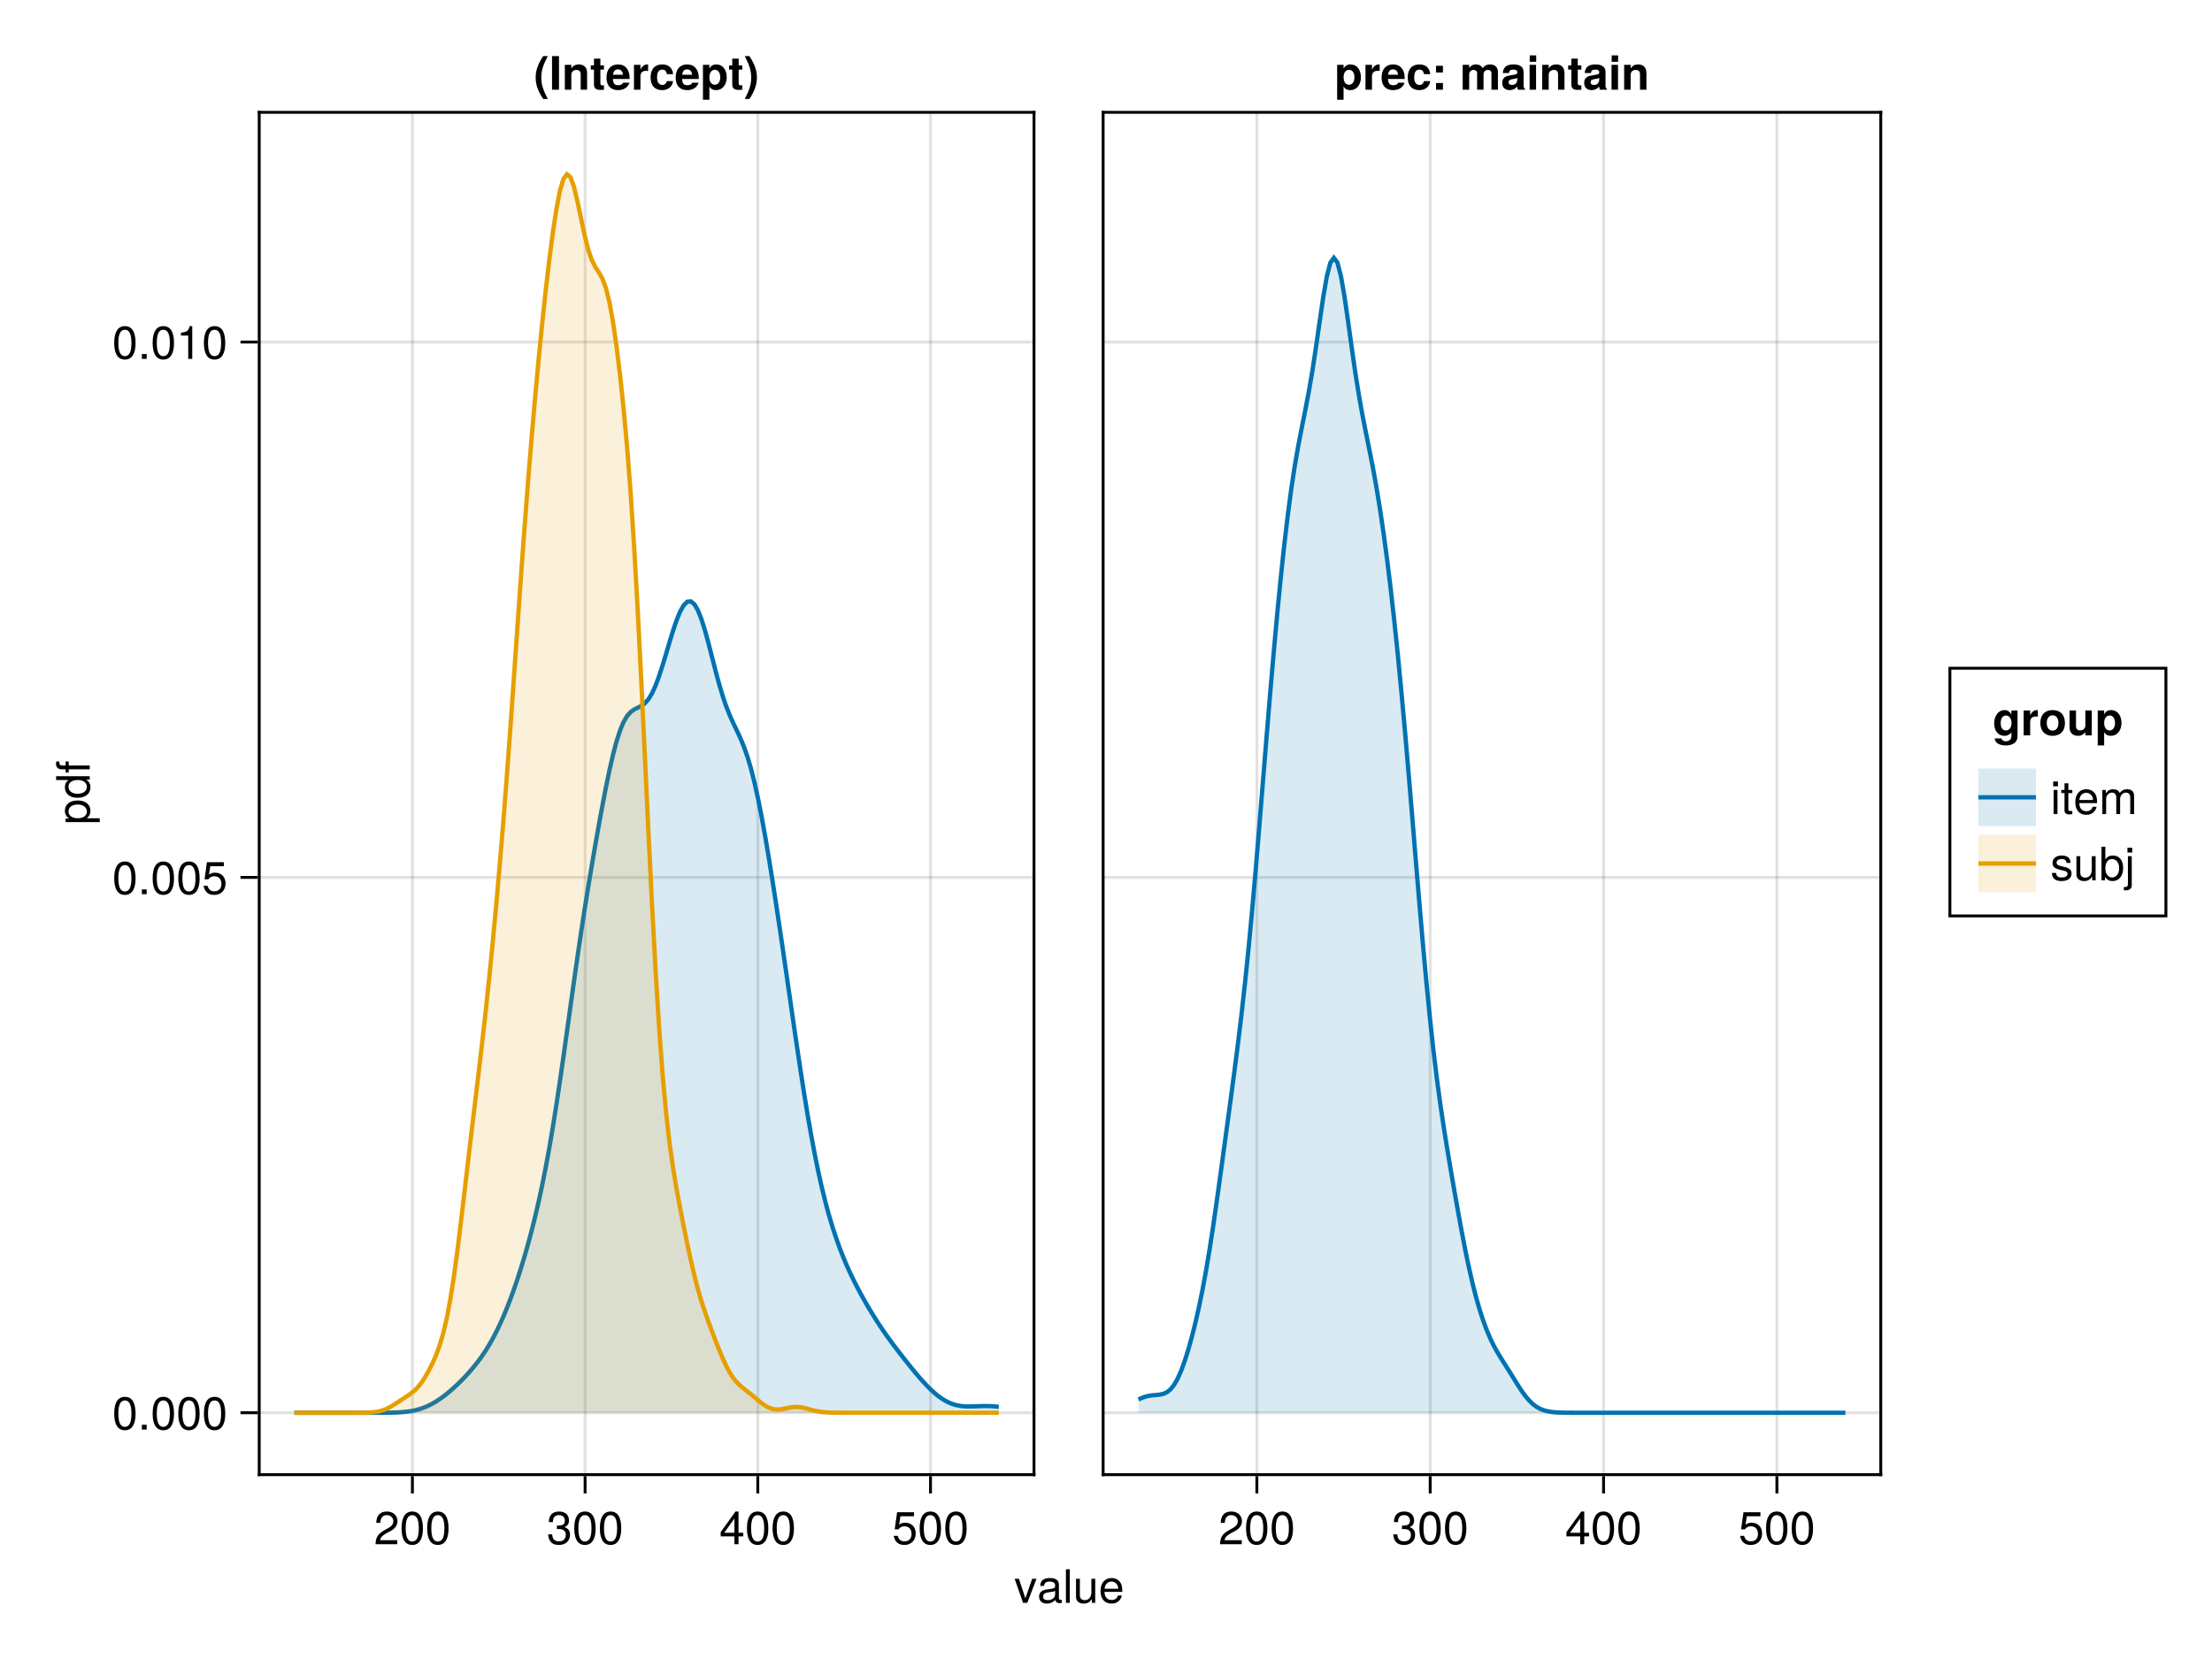 <?xml version="1.0" encoding="UTF-8"?>
<svg xmlns="http://www.w3.org/2000/svg" xmlns:xlink="http://www.w3.org/1999/xlink" width="576pt" height="432pt" viewBox="0 0 576 432" version="1.1">
<defs>
<g>
<symbol overflow="visible" id="glyph0-0-WmXKd85O">
<path style="stroke:none;" d="M 0.234 -8.75 C 0.234 -8.75 0.234 0 0.234 0 C 0.234 0 5.641 0 5.641 0 C 5.641 0 5.641 -8.75 5.641 -8.75 C 5.641 -8.75 0.234 -8.75 0.234 -8.75 Z M 0.859 -0.625 C 0.859 -0.625 0.859 -8.125 0.859 -8.125 C 0.859 -8.125 5.016 -8.125 5.016 -8.125 C 5.016 -8.125 5.016 -0.625 5.016 -0.625 C 5.016 -0.625 0.859 -0.625 0.859 -0.625 Z M 0.859 -0.625 "/>
</symbol>
<symbol overflow="visible" id="glyph0-1-WmXKd85O">
<path style="stroke:none;" d="M 6.125 -6.016 C 6.125 -4.969 5.516 -4.078 4.328 -3.438 C 4.328 -3.438 3.125 -2.797 3.125 -2.797 C 2.094 -2.188 1.703 -1.734 1.594 -1.047 C 1.594 -1.047 6.078 -1.047 6.078 -1.047 C 6.078 -1.047 6.078 0 6.078 0 C 6.078 0 0.406 0 0.406 0 C 0.5 -1.875 1.016 -2.672 2.797 -3.688 C 2.797 -3.688 3.906 -4.312 3.906 -4.312 C 4.656 -4.734 5.047 -5.312 5.047 -5.984 C 5.047 -6.906 4.328 -7.578 3.375 -7.578 C 2.328 -7.578 1.734 -6.984 1.656 -5.562 C 1.656 -5.562 0.594 -5.562 0.594 -5.562 C 0.656 -7.625 1.672 -8.516 3.406 -8.516 C 5.016 -8.516 6.125 -7.453 6.125 -6.016 Z M 6.125 -6.016 "/>
</symbol>
<symbol overflow="visible" id="glyph0-2-WmXKd85O">
<path style="stroke:none;" d="M 6.078 -4.094 C 6.078 -1.297 5.094 0.188 3.297 0.188 C 1.469 0.188 0.516 -1.297 0.516 -4.156 C 0.516 -7.016 1.469 -8.516 3.297 -8.516 C 5.141 -8.516 6.078 -7.047 6.078 -4.094 Z M 5 -4.188 C 5 -6.469 4.438 -7.578 3.297 -7.578 C 2.156 -7.578 1.594 -6.484 1.594 -4.156 C 1.594 -1.828 2.156 -0.703 3.281 -0.703 C 4.453 -0.703 5 -1.781 5 -4.188 Z M 5 -4.188 "/>
</symbol>
<symbol overflow="visible" id="glyph1-0-WmXKd85O">
<path style="stroke:none;" d="M 0.234 -8.75 C 0.234 -8.75 0.234 0 0.234 0 C 0.234 0 5.641 0 5.641 0 C 5.641 0 5.641 -8.75 5.641 -8.75 C 5.641 -8.75 0.234 -8.75 0.234 -8.75 Z M 0.859 -0.625 C 0.859 -0.625 0.859 -8.125 0.859 -8.125 C 0.859 -8.125 5.016 -8.125 5.016 -8.125 C 5.016 -8.125 5.016 -0.625 5.016 -0.625 C 5.016 -0.625 0.859 -0.625 0.859 -0.625 Z M 0.859 -0.625 "/>
</symbol>
<symbol overflow="visible" id="glyph1-1-WmXKd85O">
<path style="stroke:none;" d="M 6.078 -2.469 C 6.078 -0.859 4.938 0.188 3.188 0.188 C 1.453 0.188 0.516 -0.672 0.391 -2.562 C 0.391 -2.562 1.438 -2.562 1.438 -2.562 C 1.516 -1.328 2.078 -0.75 3.234 -0.75 C 4.328 -0.75 4.984 -1.391 4.984 -2.453 C 4.984 -3.406 4.391 -3.953 3.234 -3.953 C 3.234 -3.953 2.656 -3.953 2.656 -3.953 C 2.656 -3.953 2.656 -4.844 2.656 -4.844 C 4.344 -4.844 4.734 -5.219 4.734 -6.125 C 4.734 -7.031 4.172 -7.578 3.234 -7.578 C 2.156 -7.578 1.641 -7.016 1.625 -5.766 C 1.625 -5.766 0.562 -5.766 0.562 -5.766 C 0.594 -7.578 1.516 -8.516 3.234 -8.516 C 4.844 -8.516 5.812 -7.625 5.812 -6.172 C 5.812 -5.312 5.422 -4.766 4.625 -4.453 C 5.656 -4.109 6.078 -3.5 6.078 -2.469 Z M 6.078 -2.469 "/>
</symbol>
<symbol overflow="visible" id="glyph1-2-WmXKd85O">
<path style="stroke:none;" d="M 6.078 -4.094 C 6.078 -1.297 5.094 0.188 3.297 0.188 C 1.469 0.188 0.516 -1.297 0.516 -4.156 C 0.516 -7.016 1.469 -8.516 3.297 -8.516 C 5.141 -8.516 6.078 -7.047 6.078 -4.094 Z M 5 -4.188 C 5 -6.469 4.438 -7.578 3.297 -7.578 C 2.156 -7.578 1.594 -6.484 1.594 -4.156 C 1.594 -1.828 2.156 -0.703 3.281 -0.703 C 4.453 -0.703 5 -1.781 5 -4.188 Z M 5 -4.188 "/>
</symbol>
<symbol overflow="visible" id="glyph2-0-WmXKd85O">
<path style="stroke:none;" d="M 0.234 -8.75 C 0.234 -8.75 0.234 0 0.234 0 C 0.234 0 5.641 0 5.641 0 C 5.641 0 5.641 -8.75 5.641 -8.75 C 5.641 -8.75 0.234 -8.75 0.234 -8.75 Z M 0.859 -0.625 C 0.859 -0.625 0.859 -8.125 0.859 -8.125 C 0.859 -8.125 5.016 -8.125 5.016 -8.125 C 5.016 -8.125 5.016 -0.625 5.016 -0.625 C 5.016 -0.625 0.859 -0.625 0.859 -0.625 Z M 0.859 -0.625 "/>
</symbol>
<symbol overflow="visible" id="glyph2-1-WmXKd85O">
<path style="stroke:none;" d="M 6.234 -2.047 C 6.234 -2.047 4.984 -2.047 4.984 -2.047 C 4.984 -2.047 4.984 0 4.984 0 C 4.984 0 3.922 0 3.922 0 C 3.922 0 3.922 -2.047 3.922 -2.047 C 3.922 -2.047 0.344 -2.047 0.344 -2.047 C 0.344 -2.047 0.344 -3.156 0.344 -3.156 C 0.344 -3.156 4.203 -8.516 4.203 -8.516 C 4.203 -8.516 4.984 -8.516 4.984 -8.516 C 4.984 -8.516 4.984 -2.984 4.984 -2.984 C 4.984 -2.984 6.234 -2.984 6.234 -2.984 C 6.234 -2.984 6.234 -2.047 6.234 -2.047 Z M 3.922 -2.984 C 3.922 -2.984 3.922 -6.703 3.922 -6.703 C 3.922 -6.703 1.266 -2.984 1.266 -2.984 C 1.266 -2.984 3.922 -2.984 3.922 -2.984 Z M 3.922 -2.984 "/>
</symbol>
<symbol overflow="visible" id="glyph2-2-WmXKd85O">
<path style="stroke:none;" d="M 6.078 -4.094 C 6.078 -1.297 5.094 0.188 3.297 0.188 C 1.469 0.188 0.516 -1.297 0.516 -4.156 C 0.516 -7.016 1.469 -8.516 3.297 -8.516 C 5.141 -8.516 6.078 -7.047 6.078 -4.094 Z M 5 -4.188 C 5 -6.469 4.438 -7.578 3.297 -7.578 C 2.156 -7.578 1.594 -6.484 1.594 -4.156 C 1.594 -1.828 2.156 -0.703 3.281 -0.703 C 4.453 -0.703 5 -1.781 5 -4.188 Z M 5 -4.188 "/>
</symbol>
<symbol overflow="visible" id="glyph2-3-WmXKd85O">
<path style="stroke:none;" d="M 6.156 -2.812 C 6.156 -1.016 4.953 0.188 3.234 0.188 C 1.734 0.188 0.766 -0.484 0.422 -2.188 C 0.422 -2.188 1.469 -2.188 1.469 -2.188 C 1.734 -1.219 2.297 -0.75 3.219 -0.75 C 4.375 -0.75 5.078 -1.453 5.078 -2.672 C 5.078 -3.938 4.359 -4.672 3.219 -4.672 C 2.562 -4.672 2.141 -4.469 1.656 -3.875 C 1.656 -3.875 0.688 -3.875 0.688 -3.875 C 0.688 -3.875 1.312 -8.328 1.312 -8.328 C 1.312 -8.328 5.719 -8.328 5.719 -8.328 C 5.719 -8.328 5.719 -7.281 5.719 -7.281 C 5.719 -7.281 2.172 -7.281 2.172 -7.281 C 2.172 -7.281 1.844 -5.094 1.844 -5.094 C 2.328 -5.453 2.812 -5.609 3.406 -5.609 C 5.047 -5.609 6.156 -4.5 6.156 -2.812 Z M 6.156 -2.812 "/>
</symbol>
<symbol overflow="visible" id="glyph2-4-WmXKd85O">
<path style="stroke:none;" d="M 6.125 -6.016 C 6.125 -4.969 5.516 -4.078 4.328 -3.438 C 4.328 -3.438 3.125 -2.797 3.125 -2.797 C 2.094 -2.188 1.703 -1.734 1.594 -1.047 C 1.594 -1.047 6.078 -1.047 6.078 -1.047 C 6.078 -1.047 6.078 0 6.078 0 C 6.078 0 0.406 0 0.406 0 C 0.5 -1.875 1.016 -2.672 2.797 -3.688 C 2.797 -3.688 3.906 -4.312 3.906 -4.312 C 4.656 -4.734 5.047 -5.312 5.047 -5.984 C 5.047 -6.906 4.328 -7.578 3.375 -7.578 C 2.328 -7.578 1.734 -6.984 1.656 -5.562 C 1.656 -5.562 0.594 -5.562 0.594 -5.562 C 0.656 -7.625 1.672 -8.516 3.406 -8.516 C 5.016 -8.516 6.125 -7.453 6.125 -6.016 Z M 6.125 -6.016 "/>
</symbol>
<symbol overflow="visible" id="glyph2-5-WmXKd85O">
<path style="stroke:none;" d="M 5.828 -6.281 C 5.828 -6.281 3.422 0 3.422 0 C 3.422 0 2.328 0 2.328 0 C 2.328 0 0.125 -6.281 0.125 -6.281 C 0.125 -6.281 1.25 -6.281 1.25 -6.281 C 1.25 -6.281 2.922 -1.188 2.922 -1.188 C 2.922 -1.188 4.703 -6.281 4.703 -6.281 C 4.703 -6.281 5.828 -6.281 5.828 -6.281 Z M 5.828 -6.281 "/>
</symbol>
<symbol overflow="visible" id="glyph2-6-WmXKd85O">
<path style="stroke:none;" d="M 6.422 -0.031 C 6.094 0.062 5.938 0.078 5.734 0.078 C 5.25 0.078 4.812 -0.266 4.703 -0.75 C 4.156 -0.156 3.375 0.188 2.562 0.188 C 1.297 0.188 0.5 -0.484 0.5 -1.625 C 0.5 -2.406 0.875 -2.969 1.609 -3.266 C 1.984 -3.422 2.203 -3.469 3.625 -3.641 C 4.422 -3.75 4.672 -3.922 4.672 -4.344 C 4.672 -4.344 4.672 -4.609 4.672 -4.609 C 4.672 -5.203 4.156 -5.547 3.266 -5.547 C 2.328 -5.547 1.875 -5.203 1.781 -4.422 C 1.781 -4.422 0.781 -4.422 0.781 -4.422 C 0.844 -5.875 1.781 -6.469 3.297 -6.469 C 4.844 -6.469 5.656 -5.875 5.656 -4.75 C 5.656 -4.75 5.656 -1.25 5.656 -1.25 C 5.656 -0.938 5.859 -0.75 6.203 -0.75 C 6.266 -0.75 6.312 -0.75 6.422 -0.781 C 6.422 -0.781 6.422 -0.031 6.422 -0.031 Z M 4.672 -2.172 C 4.672 -2.172 4.672 -3.109 4.672 -3.109 C 4.328 -2.953 4.109 -2.906 3.062 -2.766 C 1.984 -2.609 1.547 -2.312 1.547 -1.656 C 1.547 -0.969 2 -0.703 2.781 -0.703 C 3.75 -0.703 4.672 -1.266 4.672 -2.172 Z M 4.672 -2.172 "/>
</symbol>
<symbol overflow="visible" id="glyph2-7-WmXKd85O">
<path style="stroke:none;" d="M 5.781 0 C 5.781 0 4.891 0 4.891 0 C 4.891 0 4.891 -0.969 4.891 -0.969 C 4.297 -0.141 3.703 0.188 2.781 0.188 C 1.562 0.188 0.781 -0.484 0.781 -1.531 C 0.781 -1.531 0.781 -6.281 0.781 -6.281 C 0.781 -6.281 1.781 -6.281 1.781 -6.281 C 1.781 -6.281 1.781 -1.938 1.781 -1.938 C 1.781 -1.172 2.281 -0.703 3.078 -0.703 C 4.109 -0.703 4.781 -1.531 4.781 -2.812 C 4.781 -2.812 4.781 -6.281 4.781 -6.281 C 4.781 -6.281 5.781 -6.281 5.781 -6.281 C 5.781 -6.281 5.781 0 5.781 0 Z M 5.781 0 "/>
</symbol>
<symbol overflow="visible" id="glyph2-8-WmXKd85O">
<path style="stroke:none;" d="M 6.156 -2.859 C 6.156 -2.859 1.531 -2.859 1.531 -2.859 C 1.547 -1.422 2.328 -0.75 3.375 -0.75 C 4.172 -0.75 4.734 -1.078 5.016 -1.906 C 5.016 -1.906 6.031 -1.906 6.031 -1.906 C 5.766 -0.641 4.781 0.188 3.344 0.188 C 1.578 0.188 0.484 -1.047 0.484 -3.109 C 0.484 -5.172 1.609 -6.469 3.359 -6.469 C 4.531 -6.469 5.5 -5.844 5.906 -4.812 C 6.078 -4.344 6.156 -3.766 6.156 -2.859 Z M 5.094 -3.75 C 5.094 -4.734 4.328 -5.547 3.344 -5.547 C 2.344 -5.547 1.625 -4.781 1.547 -3.672 C 1.547 -3.672 5.078 -3.672 5.078 -3.672 C 5.094 -3.703 5.094 -3.75 5.094 -3.75 Z M 5.094 -3.75 "/>
</symbol>
<symbol overflow="visible" id="glyph2-9-WmXKd85O">
<path style="stroke:none;" d="M 5.516 -1.766 C 5.516 -0.547 4.5 0.188 2.922 0.188 C 1.266 0.188 0.453 -0.469 0.406 -1.922 C 0.406 -1.922 1.469 -1.922 1.469 -1.922 C 1.594 -0.953 2.094 -0.75 3 -0.75 C 3.875 -0.75 4.469 -1.094 4.469 -1.688 C 4.469 -2.141 4.188 -2.344 3.484 -2.516 C 3.484 -2.516 2.562 -2.734 2.562 -2.734 C 1.062 -3.094 0.562 -3.562 0.562 -4.547 C 0.562 -5.719 1.516 -6.469 2.969 -6.469 C 4.422 -6.469 5.25 -5.766 5.25 -4.531 C 5.25 -4.531 4.203 -4.531 4.203 -4.531 C 4.172 -5.203 3.75 -5.547 2.938 -5.547 C 2.125 -5.547 1.609 -5.172 1.609 -4.594 C 1.609 -4.156 1.953 -3.891 2.766 -3.703 C 2.766 -3.703 3.734 -3.469 3.734 -3.469 C 4.984 -3.172 5.516 -2.703 5.516 -1.766 Z M 5.516 -1.766 "/>
</symbol>
<symbol overflow="visible" id="glyph2-1-WmXKd85O0">
<path style="stroke:none;" d="M 6.281 -3.219 C 6.281 -1.172 5.203 0.188 3.547 0.188 C 2.656 0.188 2.031 -0.172 1.547 -0.906 C 1.547 -0.906 1.547 0 1.547 0 C 1.547 0 0.641 0 0.641 0 C 0.641 0 0.641 -8.75 0.641 -8.75 C 0.641 -8.75 1.641 -8.75 1.641 -8.75 C 1.641 -8.75 1.641 -5.438 1.641 -5.438 C 2.109 -6.141 2.719 -6.469 3.594 -6.469 C 5.25 -6.469 6.281 -5.25 6.281 -3.219 Z M 5.234 -3.156 C 5.234 -4.562 4.516 -5.531 3.391 -5.531 C 2.344 -5.578 1.641 -4.625 1.641 -3.141 C 1.641 -1.719 2.344 -0.75 3.391 -0.75 C 4.484 -0.75 5.234 -1.734 5.234 -3.156 Z M 5.234 -3.156 "/>
</symbol>
<symbol overflow="visible" id="glyph2-1-WmXKd85O1">
<path style="stroke:none;" d="M 1.844 1.312 C 1.844 2.156 1.25 2.609 0.125 2.609 C -0.031 2.609 -0.094 2.609 -0.219 2.578 C -0.219 2.578 -0.219 1.734 -0.219 1.734 C -0.219 1.734 0.031 1.734 0.031 1.734 C 0.641 1.781 0.844 1.516 0.844 0.906 C 0.844 0.906 0.844 -6.281 0.844 -6.281 C 0.844 -6.281 1.844 -6.281 1.844 -6.281 C 1.844 -6.281 1.844 1.312 1.844 1.312 Z M 1.969 -7.234 C 1.969 -7.234 0.719 -7.234 0.719 -7.234 C 0.719 -7.234 0.719 -8.484 0.719 -8.484 C 0.719 -8.484 1.969 -8.484 1.969 -8.484 C 1.969 -8.484 1.969 -7.234 1.969 -7.234 Z M 1.969 -7.234 "/>
</symbol>
<symbol overflow="visible" id="glyph3-0-WmXKd85O">
<path style="stroke:none;" d="M 0.234 -8.75 C 0.234 -8.75 0.234 0 0.234 0 C 0.234 0 5.641 0 5.641 0 C 5.641 0 5.641 -8.75 5.641 -8.75 C 5.641 -8.75 0.234 -8.75 0.234 -8.75 Z M 0.859 -0.625 C 0.859 -0.625 0.859 -8.125 0.859 -8.125 C 0.859 -8.125 5.016 -8.125 5.016 -8.125 C 5.016 -8.125 5.016 -0.625 5.016 -0.625 C 5.016 -0.625 0.859 -0.625 0.859 -0.625 Z M 0.859 -0.625 "/>
</symbol>
<symbol overflow="visible" id="glyph3-1-WmXKd85O">
<path style="stroke:none;" d="M 6.078 -4.094 C 6.078 -1.297 5.094 0.188 3.297 0.188 C 1.469 0.188 0.516 -1.297 0.516 -4.156 C 0.516 -7.016 1.469 -8.516 3.297 -8.516 C 5.141 -8.516 6.078 -7.047 6.078 -4.094 Z M 5 -4.188 C 5 -6.469 4.438 -7.578 3.297 -7.578 C 2.156 -7.578 1.594 -6.484 1.594 -4.156 C 1.594 -1.828 2.156 -0.703 3.281 -0.703 C 4.453 -0.703 5 -1.781 5 -4.188 Z M 5 -4.188 "/>
</symbol>
<symbol overflow="visible" id="glyph3-2-WmXKd85O">
<path style="stroke:none;" d="M 2.297 0 C 2.297 0 1.047 0 1.047 0 C 1.047 0 1.047 -1.25 1.047 -1.25 C 1.047 -1.25 2.297 -1.25 2.297 -1.25 C 2.297 -1.25 2.297 0 2.297 0 Z M 2.297 0 "/>
</symbol>
<symbol overflow="visible" id="glyph4-0-WmXKd85O">
<path style="stroke:none;" d="M 0.234 -8.75 C 0.234 -8.75 0.234 0 0.234 0 C 0.234 0 5.641 0 5.641 0 C 5.641 0 5.641 -8.75 5.641 -8.75 C 5.641 -8.75 0.234 -8.75 0.234 -8.75 Z M 0.859 -0.625 C 0.859 -0.625 0.859 -8.125 0.859 -8.125 C 0.859 -8.125 5.016 -8.125 5.016 -8.125 C 5.016 -8.125 5.016 -0.625 5.016 -0.625 C 5.016 -0.625 0.859 -0.625 0.859 -0.625 Z M 0.859 -0.625 "/>
</symbol>
<symbol overflow="visible" id="glyph4-1-WmXKd85O">
<path style="stroke:none;" d="M 6.078 -4.094 C 6.078 -1.297 5.094 0.188 3.297 0.188 C 1.469 0.188 0.516 -1.297 0.516 -4.156 C 0.516 -7.016 1.469 -8.516 3.297 -8.516 C 5.141 -8.516 6.078 -7.047 6.078 -4.094 Z M 5 -4.188 C 5 -6.469 4.438 -7.578 3.297 -7.578 C 2.156 -7.578 1.594 -6.484 1.594 -4.156 C 1.594 -1.828 2.156 -0.703 3.281 -0.703 C 4.453 -0.703 5 -1.781 5 -4.188 Z M 5 -4.188 "/>
</symbol>
<symbol overflow="visible" id="glyph4-2-WmXKd85O">
<path style="stroke:none;" d="M 2.297 0 C 2.297 0 1.047 0 1.047 0 C 1.047 0 1.047 -1.25 1.047 -1.25 C 1.047 -1.25 2.297 -1.25 2.297 -1.25 C 2.297 -1.25 2.297 0 2.297 0 Z M 2.297 0 "/>
</symbol>
<symbol overflow="visible" id="glyph4-3-WmXKd85O">
<path style="stroke:none;" d="M 6.156 -2.812 C 6.156 -1.016 4.953 0.188 3.234 0.188 C 1.734 0.188 0.766 -0.484 0.422 -2.188 C 0.422 -2.188 1.469 -2.188 1.469 -2.188 C 1.734 -1.219 2.297 -0.75 3.219 -0.75 C 4.375 -0.75 5.078 -1.453 5.078 -2.672 C 5.078 -3.938 4.359 -4.672 3.219 -4.672 C 2.562 -4.672 2.141 -4.469 1.656 -3.875 C 1.656 -3.875 0.688 -3.875 0.688 -3.875 C 0.688 -3.875 1.312 -8.328 1.312 -8.328 C 1.312 -8.328 5.719 -8.328 5.719 -8.328 C 5.719 -8.328 5.719 -7.281 5.719 -7.281 C 5.719 -7.281 2.172 -7.281 2.172 -7.281 C 2.172 -7.281 1.844 -5.094 1.844 -5.094 C 2.328 -5.453 2.812 -5.609 3.406 -5.609 C 5.047 -5.609 6.156 -4.5 6.156 -2.812 Z M 6.156 -2.812 "/>
</symbol>
<symbol overflow="visible" id="glyph5-0-WmXKd85O">
<path style="stroke:none;" d="M 0.234 -8.75 C 0.234 -8.75 0.234 0 0.234 0 C 0.234 0 5.641 0 5.641 0 C 5.641 0 5.641 -8.75 5.641 -8.75 C 5.641 -8.75 0.234 -8.75 0.234 -8.75 Z M 0.859 -0.625 C 0.859 -0.625 0.859 -8.125 0.859 -8.125 C 0.859 -8.125 5.016 -8.125 5.016 -8.125 C 5.016 -8.125 5.016 -0.625 5.016 -0.625 C 5.016 -0.625 0.859 -0.625 0.859 -0.625 Z M 0.859 -0.625 "/>
</symbol>
<symbol overflow="visible" id="glyph5-1-WmXKd85O">
<path style="stroke:none;" d="M 6.078 -4.094 C 6.078 -1.297 5.094 0.188 3.297 0.188 C 1.469 0.188 0.516 -1.297 0.516 -4.156 C 0.516 -7.016 1.469 -8.516 3.297 -8.516 C 5.141 -8.516 6.078 -7.047 6.078 -4.094 Z M 5 -4.188 C 5 -6.469 4.438 -7.578 3.297 -7.578 C 2.156 -7.578 1.594 -6.484 1.594 -4.156 C 1.594 -1.828 2.156 -0.703 3.281 -0.703 C 4.453 -0.703 5 -1.781 5 -4.188 Z M 5 -4.188 "/>
</symbol>
<symbol overflow="visible" id="glyph5-2-WmXKd85O">
<path style="stroke:none;" d="M 2.297 0 C 2.297 0 1.047 0 1.047 0 C 1.047 0 1.047 -1.25 1.047 -1.25 C 1.047 -1.25 2.297 -1.25 2.297 -1.25 C 2.297 -1.25 2.297 0 2.297 0 Z M 2.297 0 "/>
</symbol>
<symbol overflow="visible" id="glyph5-3-WmXKd85O">
<path style="stroke:none;" d="M 4.156 0 C 4.156 0 3.109 0 3.109 0 C 3.109 0 3.109 -6.062 3.109 -6.062 C 3.109 -6.062 1.219 -6.062 1.219 -6.062 C 1.219 -6.062 1.219 -6.812 1.219 -6.812 C 2.859 -7.016 3.094 -7.203 3.469 -8.516 C 3.469 -8.516 4.156 -8.516 4.156 -8.516 C 4.156 -8.516 4.156 0 4.156 0 Z M 4.156 0 "/>
</symbol>
<symbol overflow="visible" id="glyph6-0-WmXKd85O">
<path style="stroke:none;" d="M 0.234 -8.75 C 0.234 -8.75 0.234 0 0.234 0 C 0.234 0 5.641 0 5.641 0 C 5.641 0 5.641 -8.75 5.641 -8.75 C 5.641 -8.75 0.234 -8.75 0.234 -8.75 Z M 0.859 -0.625 C 0.859 -0.625 0.859 -8.125 0.859 -8.125 C 0.859 -8.125 5.016 -8.125 5.016 -8.125 C 5.016 -8.125 5.016 -0.625 5.016 -0.625 C 5.016 -0.625 0.859 -0.625 0.859 -0.625 Z M 0.859 -0.625 "/>
</symbol>
<symbol overflow="visible" id="glyph6-1-WmXKd85O">
<path style="stroke:none;" d="M 6.078 -2.469 C 6.078 -0.859 4.938 0.188 3.188 0.188 C 1.453 0.188 0.516 -0.672 0.391 -2.562 C 0.391 -2.562 1.438 -2.562 1.438 -2.562 C 1.516 -1.328 2.078 -0.75 3.234 -0.75 C 4.328 -0.75 4.984 -1.391 4.984 -2.453 C 4.984 -3.406 4.391 -3.953 3.234 -3.953 C 3.234 -3.953 2.656 -3.953 2.656 -3.953 C 2.656 -3.953 2.656 -4.844 2.656 -4.844 C 4.344 -4.844 4.734 -5.219 4.734 -6.125 C 4.734 -7.031 4.172 -7.578 3.234 -7.578 C 2.156 -7.578 1.641 -7.016 1.625 -5.766 C 1.625 -5.766 0.562 -5.766 0.562 -5.766 C 0.594 -7.578 1.516 -8.516 3.234 -8.516 C 4.844 -8.516 5.812 -7.625 5.812 -6.172 C 5.812 -5.312 5.422 -4.766 4.625 -4.453 C 5.656 -4.109 6.078 -3.5 6.078 -2.469 Z M 6.078 -2.469 "/>
</symbol>
<symbol overflow="visible" id="glyph6-2-WmXKd85O">
<path style="stroke:none;" d="M 6.078 -4.094 C 6.078 -1.297 5.094 0.188 3.297 0.188 C 1.469 0.188 0.516 -1.297 0.516 -4.156 C 0.516 -7.016 1.469 -8.516 3.297 -8.516 C 5.141 -8.516 6.078 -7.047 6.078 -4.094 Z M 5 -4.188 C 5 -6.469 4.438 -7.578 3.297 -7.578 C 2.156 -7.578 1.594 -6.484 1.594 -4.156 C 1.594 -1.828 2.156 -0.703 3.281 -0.703 C 4.453 -0.703 5 -1.781 5 -4.188 Z M 5 -4.188 "/>
</symbol>
<symbol overflow="visible" id="glyph6-3-WmXKd85O">
<path style="stroke:none;" d="M 1.812 0 C 1.812 0 0.812 0 0.812 0 C 0.812 0 0.812 -8.75 0.812 -8.75 C 0.812 -8.75 1.812 -8.75 1.812 -8.75 C 1.812 -8.75 1.812 0 1.812 0 Z M 1.812 0 "/>
</symbol>
<symbol overflow="visible" id="glyph7-0-WmXKd85O">
<path style="stroke:none;" d="M 0.234 -8.75 C 0.234 -8.75 0.234 0 0.234 0 C 0.234 0 5.641 0 5.641 0 C 5.641 0 5.641 -8.75 5.641 -8.75 C 5.641 -8.75 0.234 -8.75 0.234 -8.75 Z M 0.859 -0.625 C 0.859 -0.625 0.859 -8.125 0.859 -8.125 C 0.859 -8.125 5.016 -8.125 5.016 -8.125 C 5.016 -8.125 5.016 -0.625 5.016 -0.625 C 5.016 -0.625 0.859 -0.625 0.859 -0.625 Z M 0.859 -0.625 "/>
</symbol>
<symbol overflow="visible" id="glyph7-1-WmXKd85O">
<path style="stroke:none;" d="M 3.641 2.406 C 3.641 2.406 2.438 2.406 2.438 2.406 C 1.062 0.328 0.484 -1.328 0.484 -3.188 C 0.484 -5.016 1.062 -6.672 2.438 -8.75 C 2.438 -8.75 3.641 -8.75 3.641 -8.75 C 2.359 -6.297 1.953 -4.938 1.953 -3.188 C 1.953 -1.422 2.359 -0.078 3.641 2.406 Z M 3.641 2.406 "/>
</symbol>
<symbol overflow="visible" id="glyph7-2-WmXKd85O">
<path style="stroke:none;" d="M 2.562 0 C 2.562 0 0.75 0 0.75 0 C 0.75 0 0.75 -8.75 0.75 -8.75 C 0.75 -8.75 2.562 -8.75 2.562 -8.75 C 2.562 -8.75 2.562 0 2.562 0 Z M 2.562 0 "/>
</symbol>
<symbol overflow="visible" id="glyph7-3-WmXKd85O">
<path style="stroke:none;" d="M 6.547 0 C 6.547 0 4.875 0 4.875 0 C 4.875 0 4.875 -4 4.875 -4 C 4.875 -4.766 4.516 -5.156 3.797 -5.156 C 2.969 -5.156 2.438 -4.656 2.438 -3.891 C 2.438 -3.891 2.438 0 2.438 0 C 2.438 0 0.75 0 0.75 0 C 0.75 0 0.75 -6.484 0.75 -6.484 C 0.75 -6.484 2.438 -6.484 2.438 -6.484 C 2.438 -6.484 2.438 -5.547 2.438 -5.547 C 2.922 -6.266 3.5 -6.594 4.375 -6.594 C 5.766 -6.594 6.547 -5.766 6.547 -4.344 C 6.547 -4.344 6.547 0 6.547 0 Z M 6.547 0 "/>
</symbol>
<symbol overflow="visible" id="glyph7-4-WmXKd85O">
<path style="stroke:none;" d="M 3.609 0 C 3.312 0.016 3.016 0.047 2.641 0.047 C 1.531 0.047 1 -0.375 1 -1.391 C 1 -1.391 1 -5.234 1 -5.234 C 1 -5.234 0.172 -5.234 0.172 -5.234 C 0.172 -5.234 0.172 -6.344 0.172 -6.344 C 0.172 -6.344 1 -6.344 1 -6.344 C 1 -6.344 1 -8.094 1 -8.094 C 1 -8.094 2.672 -8.094 2.672 -8.094 C 2.672 -8.094 2.672 -6.344 2.672 -6.344 C 2.672 -6.344 3.609 -6.344 3.609 -6.344 C 3.609 -6.344 3.609 -5.234 3.609 -5.234 C 3.609 -5.234 2.672 -5.234 2.672 -5.234 C 2.672 -5.234 2.672 -1.844 2.672 -1.844 C 2.672 -1.266 2.781 -1.141 3.234 -1.141 C 3.344 -1.141 3.438 -1.156 3.609 -1.172 C 3.609 -1.172 3.609 0 3.609 0 Z M 3.609 0 "/>
</symbol>
<symbol overflow="visible" id="glyph7-5-WmXKd85O">
<path style="stroke:none;" d="M 6.297 -3 C 6.297 -3 6.281 -2.797 6.281 -2.797 C 6.281 -2.797 1.938 -2.797 1.938 -2.797 C 1.984 -1.531 2.5 -1.172 3.281 -1.172 C 3.906 -1.172 4.422 -1.359 4.578 -1.828 C 4.578 -1.828 6.234 -1.828 6.234 -1.828 C 5.859 -0.547 4.688 0.109 3.234 0.109 C 1.391 0.109 0.266 -1.078 0.266 -3.156 C 0.266 -5.328 1.406 -6.594 3.266 -6.594 C 5.172 -6.594 6.297 -5.234 6.297 -3 Z M 4.547 -3.906 C 4.469 -4.844 3.953 -5.297 3.234 -5.297 C 2.5 -5.297 2.078 -4.812 1.969 -3.906 C 1.969 -3.906 4.547 -3.906 4.547 -3.906 Z M 4.547 -3.906 "/>
</symbol>
<symbol overflow="visible" id="glyph7-6-WmXKd85O">
<path style="stroke:none;" d="M 4.438 -4.875 C 4.219 -4.906 4.094 -4.922 3.906 -4.922 C 2.922 -4.922 2.438 -4.422 2.438 -3.438 C 2.438 -3.438 2.438 0 2.438 0 C 2.438 0 0.75 0 0.75 0 C 0.75 0 0.75 -6.484 0.75 -6.484 C 0.75 -6.484 2.438 -6.484 2.438 -6.484 C 2.438 -6.484 2.438 -5.203 2.438 -5.203 C 2.797 -6.078 3.469 -6.594 4.234 -6.594 C 4.281 -6.594 4.344 -6.594 4.438 -6.578 C 4.438 -6.578 4.438 -4.875 4.438 -4.875 Z M 4.438 -4.875 "/>
</symbol>
<symbol overflow="visible" id="glyph8-0-WmXKd85O">
<path style="stroke:none;" d="M 0.234 -8.75 C 0.234 -8.75 0.234 0 0.234 0 C 0.234 0 5.641 0 5.641 0 C 5.641 0 5.641 -8.75 5.641 -8.75 C 5.641 -8.75 0.234 -8.75 0.234 -8.75 Z M 0.859 -0.625 C 0.859 -0.625 0.859 -8.125 0.859 -8.125 C 0.859 -8.125 5.016 -8.125 5.016 -8.125 C 5.016 -8.125 5.016 -0.625 5.016 -0.625 C 5.016 -0.625 0.859 -0.625 0.859 -0.625 Z M 0.859 -0.625 "/>
</symbol>
<symbol overflow="visible" id="glyph8-1-WmXKd85O">
<path style="stroke:none;" d="M 6.266 -2.25 C 6.109 -0.859 5.016 0.109 3.438 0.109 C 1.531 0.109 0.406 -1.062 0.406 -3.188 C 0.406 -5.406 1.531 -6.594 3.469 -6.594 C 5.094 -6.594 6.141 -5.641 6.266 -4.062 C 6.266 -4.062 4.656 -4.062 4.656 -4.062 C 4.469 -4.906 4.141 -5.234 3.453 -5.234 C 2.406 -5.234 2.094 -4.375 2.094 -3.188 C 2.094 -1.938 2.609 -1.25 3.453 -1.25 C 4.109 -1.25 4.438 -1.578 4.656 -2.25 C 4.656 -2.25 6.266 -2.25 6.266 -2.25 Z M 6.266 -2.25 "/>
</symbol>
<symbol overflow="visible" id="glyph8-2-WmXKd85O">
<path style="stroke:none;" d="M 6.297 -3 C 6.297 -3 6.281 -2.797 6.281 -2.797 C 6.281 -2.797 1.938 -2.797 1.938 -2.797 C 1.984 -1.531 2.5 -1.172 3.281 -1.172 C 3.906 -1.172 4.422 -1.359 4.578 -1.828 C 4.578 -1.828 6.234 -1.828 6.234 -1.828 C 5.859 -0.547 4.688 0.109 3.234 0.109 C 1.391 0.109 0.266 -1.078 0.266 -3.156 C 0.266 -5.328 1.406 -6.594 3.266 -6.594 C 5.172 -6.594 6.297 -5.234 6.297 -3 Z M 4.547 -3.906 C 4.469 -4.844 3.953 -5.297 3.234 -5.297 C 2.5 -5.297 2.078 -4.812 1.969 -3.906 C 1.969 -3.906 4.547 -3.906 4.547 -3.906 Z M 4.547 -3.906 "/>
</symbol>
<symbol overflow="visible" id="glyph8-3-WmXKd85O">
<path style="stroke:none;" d="M 6.891 -3.234 C 6.891 -1.266 5.734 0.109 4.172 0.109 C 3.359 0.109 2.781 -0.141 2.375 -0.859 C 2.375 -0.859 2.375 2.609 2.375 2.609 C 2.375 2.609 0.703 2.609 0.703 2.609 C 0.703 2.609 0.703 -6.484 0.703 -6.484 C 0.703 -6.484 2.375 -6.484 2.375 -6.484 C 2.375 -6.484 2.375 -5.516 2.375 -5.516 C 2.781 -6.234 3.359 -6.594 4.172 -6.594 C 5.875 -6.594 6.891 -5.156 6.891 -3.234 Z M 5.203 -3.219 C 5.203 -4.453 4.641 -5.188 3.797 -5.188 C 2.953 -5.188 2.375 -4.453 2.375 -3.234 C 2.375 -2.031 2.953 -1.297 3.797 -1.297 C 4.625 -1.297 5.203 -2.047 5.203 -3.219 Z M 5.203 -3.219 "/>
</symbol>
<symbol overflow="visible" id="glyph8-4-WmXKd85O">
<path style="stroke:none;" d="M 3.609 0 C 3.312 0.016 3.016 0.047 2.641 0.047 C 1.531 0.047 1 -0.375 1 -1.391 C 1 -1.391 1 -5.234 1 -5.234 C 1 -5.234 0.172 -5.234 0.172 -5.234 C 0.172 -5.234 0.172 -6.344 0.172 -6.344 C 0.172 -6.344 1 -6.344 1 -6.344 C 1 -6.344 1 -8.094 1 -8.094 C 1 -8.094 2.672 -8.094 2.672 -8.094 C 2.672 -8.094 2.672 -6.344 2.672 -6.344 C 2.672 -6.344 3.609 -6.344 3.609 -6.344 C 3.609 -6.344 3.609 -5.234 3.609 -5.234 C 3.609 -5.234 2.672 -5.234 2.672 -5.234 C 2.672 -5.234 2.672 -1.844 2.672 -1.844 C 2.672 -1.266 2.781 -1.141 3.234 -1.141 C 3.344 -1.141 3.438 -1.156 3.609 -1.172 C 3.609 -1.172 3.609 0 3.609 0 Z M 3.609 0 "/>
</symbol>
<symbol overflow="visible" id="glyph8-5-WmXKd85O">
<path style="stroke:none;" d="M 3.422 -3.172 C 3.422 -1.328 2.844 0.328 1.469 2.406 C 1.469 2.406 0.266 2.406 0.266 2.406 C 1.531 -0.047 1.938 -1.422 1.938 -3.172 C 1.938 -4.938 1.531 -6.281 0.266 -8.75 C 0.266 -8.75 1.469 -8.75 1.469 -8.75 C 2.844 -6.672 3.422 -5.016 3.422 -3.172 Z M 3.422 -3.172 "/>
</symbol>
<symbol overflow="visible" id="glyph9-0-WmXKd85O">
<path style="stroke:none;" d="M 0.234 -8.75 C 0.234 -8.75 0.234 0 0.234 0 C 0.234 0 5.641 0 5.641 0 C 5.641 0 5.641 -8.75 5.641 -8.75 C 5.641 -8.75 0.234 -8.75 0.234 -8.75 Z M 0.859 -0.625 C 0.859 -0.625 0.859 -8.125 0.859 -8.125 C 0.859 -8.125 5.016 -8.125 5.016 -8.125 C 5.016 -8.125 5.016 -0.625 5.016 -0.625 C 5.016 -0.625 0.859 -0.625 0.859 -0.625 Z M 0.859 -0.625 "/>
</symbol>
<symbol overflow="visible" id="glyph9-1-WmXKd85O">
<path style="stroke:none;" d="M 6.891 -3.234 C 6.891 -1.266 5.734 0.109 4.172 0.109 C 3.359 0.109 2.781 -0.141 2.375 -0.859 C 2.375 -0.859 2.375 2.609 2.375 2.609 C 2.375 2.609 0.703 2.609 0.703 2.609 C 0.703 2.609 0.703 -6.484 0.703 -6.484 C 0.703 -6.484 2.375 -6.484 2.375 -6.484 C 2.375 -6.484 2.375 -5.516 2.375 -5.516 C 2.781 -6.234 3.359 -6.594 4.172 -6.594 C 5.875 -6.594 6.891 -5.156 6.891 -3.234 Z M 5.203 -3.219 C 5.203 -4.453 4.641 -5.188 3.797 -5.188 C 2.953 -5.188 2.375 -4.453 2.375 -3.234 C 2.375 -2.031 2.953 -1.297 3.797 -1.297 C 4.625 -1.297 5.203 -2.047 5.203 -3.219 Z M 5.203 -3.219 "/>
</symbol>
<symbol overflow="visible" id="glyph9-2-WmXKd85O">
<path style="stroke:none;" d="M 4.438 -4.875 C 4.219 -4.906 4.094 -4.922 3.906 -4.922 C 2.922 -4.922 2.438 -4.422 2.438 -3.438 C 2.438 -3.438 2.438 0 2.438 0 C 2.438 0 0.75 0 0.75 0 C 0.75 0 0.75 -6.484 0.75 -6.484 C 0.75 -6.484 2.438 -6.484 2.438 -6.484 C 2.438 -6.484 2.438 -5.203 2.438 -5.203 C 2.797 -6.078 3.469 -6.594 4.234 -6.594 C 4.281 -6.594 4.344 -6.594 4.438 -6.578 C 4.438 -6.578 4.438 -4.875 4.438 -4.875 Z M 4.438 -4.875 "/>
</symbol>
<symbol overflow="visible" id="glyph10-0-WmXKd85O">
<path style="stroke:none;" d="M 0.234 -8.75 C 0.234 -8.75 0.234 0 0.234 0 C 0.234 0 5.641 0 5.641 0 C 5.641 0 5.641 -8.75 5.641 -8.75 C 5.641 -8.75 0.234 -8.75 0.234 -8.75 Z M 0.859 -0.625 C 0.859 -0.625 0.859 -8.125 0.859 -8.125 C 0.859 -8.125 5.016 -8.125 5.016 -8.125 C 5.016 -8.125 5.016 -0.625 5.016 -0.625 C 5.016 -0.625 0.859 -0.625 0.859 -0.625 Z M 0.859 -0.625 "/>
</symbol>
<symbol overflow="visible" id="glyph10-1-WmXKd85O">
<path style="stroke:none;" d="M 6.297 -3 C 6.297 -3 6.281 -2.797 6.281 -2.797 C 6.281 -2.797 1.938 -2.797 1.938 -2.797 C 1.984 -1.531 2.5 -1.172 3.281 -1.172 C 3.906 -1.172 4.422 -1.359 4.578 -1.828 C 4.578 -1.828 6.234 -1.828 6.234 -1.828 C 5.859 -0.547 4.688 0.109 3.234 0.109 C 1.391 0.109 0.266 -1.078 0.266 -3.156 C 0.266 -5.328 1.406 -6.594 3.266 -6.594 C 5.172 -6.594 6.297 -5.234 6.297 -3 Z M 4.547 -3.906 C 4.469 -4.844 3.953 -5.297 3.234 -5.297 C 2.5 -5.297 2.078 -4.812 1.969 -3.906 C 1.969 -3.906 4.547 -3.906 4.547 -3.906 Z M 4.547 -3.906 "/>
</symbol>
<symbol overflow="visible" id="glyph10-2-WmXKd85O">
<path style="stroke:none;" d="M 6.266 -2.25 C 6.109 -0.859 5.016 0.109 3.438 0.109 C 1.531 0.109 0.406 -1.062 0.406 -3.188 C 0.406 -5.406 1.531 -6.594 3.469 -6.594 C 5.094 -6.594 6.141 -5.641 6.266 -4.062 C 6.266 -4.062 4.656 -4.062 4.656 -4.062 C 4.469 -4.906 4.141 -5.234 3.453 -5.234 C 2.406 -5.234 2.094 -4.375 2.094 -3.188 C 2.094 -1.938 2.609 -1.25 3.453 -1.25 C 4.109 -1.25 4.438 -1.578 4.656 -2.25 C 4.656 -2.25 6.266 -2.25 6.266 -2.25 Z M 6.266 -2.25 "/>
</symbol>
<symbol overflow="visible" id="glyph10-3-WmXKd85O">
<path style="stroke:none;" d="M 2.906 0 C 2.906 0 1.109 0 1.109 0 C 1.109 0 1.109 -1.75 1.109 -1.75 C 1.109 -1.75 2.906 -1.75 2.906 -1.75 C 2.906 -1.75 2.906 0 2.906 0 Z M 2.906 -4.484 C 2.906 -4.484 1.109 -4.484 1.109 -4.484 C 1.109 -4.484 1.109 -6.234 1.109 -6.234 C 1.109 -6.234 2.906 -6.234 2.906 -6.234 C 2.906 -6.234 2.906 -4.484 2.906 -4.484 Z M 2.906 -4.484 "/>
</symbol>
<symbol overflow="visible" id="glyph10-4-WmXKd85O">
<path style="stroke:none;" d=""/>
</symbol>
<symbol overflow="visible" id="glyph10-5-WmXKd85O">
<path style="stroke:none;" d="M 9.891 0 C 9.891 0 8.203 0 8.203 0 C 8.203 0 8.203 -4.312 8.203 -4.312 C 8.203 -4.844 7.859 -5.156 7.297 -5.156 C 6.578 -5.156 6.141 -4.688 6.141 -3.891 C 6.141 -3.891 6.141 0 6.141 0 C 6.141 0 4.469 0 4.469 0 C 4.469 0 4.469 -4.312 4.469 -4.312 C 4.469 -4.844 4.109 -5.156 3.547 -5.156 C 2.828 -5.156 2.406 -4.688 2.406 -3.891 C 2.406 -3.891 2.406 0 2.406 0 C 2.406 0 0.719 0 0.719 0 C 0.719 0 0.719 -6.484 0.719 -6.484 C 0.719 -6.484 2.391 -6.484 2.391 -6.484 C 2.391 -6.484 2.391 -5.672 2.391 -5.672 C 2.938 -6.344 3.422 -6.594 4.156 -6.594 C 4.969 -6.594 5.609 -6.234 5.922 -5.625 C 6.438 -6.297 7.016 -6.594 7.828 -6.594 C 9.125 -6.594 9.891 -5.844 9.891 -4.578 C 9.891 -4.578 9.891 0 9.891 0 Z M 9.891 0 "/>
</symbol>
<symbol overflow="visible" id="glyph11-0-WmXKd85O">
<path style="stroke:none;" d="M 0.234 -8.75 C 0.234 -8.75 0.234 0 0.234 0 C 0.234 0 5.641 0 5.641 0 C 5.641 0 5.641 -8.75 5.641 -8.75 C 5.641 -8.75 0.234 -8.75 0.234 -8.75 Z M 0.859 -0.625 C 0.859 -0.625 0.859 -8.125 0.859 -8.125 C 0.859 -8.125 5.016 -8.125 5.016 -8.125 C 5.016 -8.125 5.016 -0.625 5.016 -0.625 C 5.016 -0.625 0.859 -0.625 0.859 -0.625 Z M 0.859 -0.625 "/>
</symbol>
<symbol overflow="visible" id="glyph11-1-WmXKd85O">
<path style="stroke:none;" d="M 6.281 0 C 6.281 0 4.469 0 4.469 0 C 4.312 -0.188 4.266 -0.484 4.266 -0.812 C 3.688 -0.203 3.031 0.109 2.297 0.109 C 1.219 0.109 0.344 -0.484 0.344 -1.75 C 0.344 -2.922 0.953 -3.484 2.25 -3.703 C 2.25 -3.703 2.922 -3.828 2.922 -3.828 C 3.75 -3.969 4.266 -3.906 4.266 -4.578 C 4.266 -5.016 3.938 -5.234 3.281 -5.234 C 2.453 -5.234 2.188 -5.016 2.094 -4.344 C 2.094 -4.344 0.484 -4.344 0.484 -4.344 C 0.594 -5.844 1.5 -6.594 3.25 -6.594 C 5 -6.594 5.906 -5.922 5.906 -4.594 C 5.906 -4.594 5.906 -1 5.906 -1 C 5.906 -0.656 5.984 -0.484 6.281 -0.203 C 6.281 -0.203 6.281 0 6.281 0 Z M 4.266 -2.766 C 4.266 -2.766 4.266 -3.062 4.266 -3.062 C 4.062 -2.969 4 -2.938 3.547 -2.859 C 3.547 -2.859 2.969 -2.75 2.969 -2.75 C 2.281 -2.609 2.016 -2.438 2.016 -1.938 C 2.016 -1.469 2.359 -1.25 2.922 -1.25 C 3.781 -1.25 4.266 -1.797 4.266 -2.766 Z M 4.266 -2.766 "/>
</symbol>
<symbol overflow="visible" id="glyph11-2-WmXKd85O">
<path style="stroke:none;" d="M 2.484 0 C 2.484 0 0.797 0 0.797 0 C 0.797 0 0.797 -6.484 0.797 -6.484 C 0.797 -6.484 2.484 -6.484 2.484 -6.484 C 2.484 -6.484 2.484 0 2.484 0 Z M 2.516 -7.266 C 2.516 -7.266 0.828 -7.266 0.828 -7.266 C 0.828 -7.266 0.828 -8.938 0.828 -8.938 C 0.828 -8.938 2.516 -8.938 2.516 -8.938 C 2.516 -8.938 2.516 -7.266 2.516 -7.266 Z M 2.516 -7.266 "/>
</symbol>
<symbol overflow="visible" id="glyph11-3-WmXKd85O">
<path style="stroke:none;" d="M 6.547 0 C 6.547 0 4.875 0 4.875 0 C 4.875 0 4.875 -4 4.875 -4 C 4.875 -4.766 4.516 -5.156 3.797 -5.156 C 2.969 -5.156 2.438 -4.656 2.438 -3.891 C 2.438 -3.891 2.438 0 2.438 0 C 2.438 0 0.75 0 0.75 0 C 0.75 0 0.75 -6.484 0.75 -6.484 C 0.75 -6.484 2.438 -6.484 2.438 -6.484 C 2.438 -6.484 2.438 -5.547 2.438 -5.547 C 2.922 -6.266 3.5 -6.594 4.375 -6.594 C 5.766 -6.594 6.547 -5.766 6.547 -4.344 C 6.547 -4.344 6.547 0 6.547 0 Z M 6.547 0 "/>
</symbol>
<symbol overflow="visible" id="glyph11-4-WmXKd85O">
<path style="stroke:none;" d="M 3.609 0 C 3.312 0.016 3.016 0.047 2.641 0.047 C 1.531 0.047 1 -0.375 1 -1.391 C 1 -1.391 1 -5.234 1 -5.234 C 1 -5.234 0.172 -5.234 0.172 -5.234 C 0.172 -5.234 0.172 -6.344 0.172 -6.344 C 0.172 -6.344 1 -6.344 1 -6.344 C 1 -6.344 1 -8.094 1 -8.094 C 1 -8.094 2.672 -8.094 2.672 -8.094 C 2.672 -8.094 2.672 -6.344 2.672 -6.344 C 2.672 -6.344 3.609 -6.344 3.609 -6.344 C 3.609 -6.344 3.609 -5.234 3.609 -5.234 C 3.609 -5.234 2.672 -5.234 2.672 -5.234 C 2.672 -5.234 2.672 -1.844 2.672 -1.844 C 2.672 -1.266 2.781 -1.141 3.234 -1.141 C 3.344 -1.141 3.438 -1.156 3.609 -1.172 C 3.609 -1.172 3.609 0 3.609 0 Z M 3.609 0 "/>
</symbol>
<symbol overflow="visible" id="glyph12-0-WmXKd85O">
<path style="stroke:none;" d="M -8.75 -0.234 C -8.75 -0.234 0 -0.234 0 -0.234 C 0 -0.234 0 -5.641 0 -5.641 C 0 -5.641 -8.75 -5.641 -8.75 -5.641 C -8.75 -5.641 -8.75 -0.234 -8.75 -0.234 Z M -0.625 -0.859 C -0.625 -0.859 -8.125 -0.859 -8.125 -0.859 C -8.125 -0.859 -8.125 -5.016 -8.125 -5.016 C -8.125 -5.016 -0.625 -5.016 -0.625 -5.016 C -0.625 -5.016 -0.625 -0.859 -0.625 -0.859 Z M -0.625 -0.859 "/>
</symbol>
<symbol overflow="visible" id="glyph12-1-WmXKd85O">
<path style="stroke:none;" d="M -3.078 -6.281 C -1.078 -6.281 0.188 -5.203 0.188 -3.594 C 0.188 -2.766 -0.109 -2.188 -0.75 -1.656 C -0.75 -1.656 2.609 -1.656 2.609 -1.656 C 2.609 -1.656 2.609 -0.656 2.609 -0.656 C 2.609 -0.656 -6.281 -0.656 -6.281 -0.656 C -6.281 -0.656 -6.281 -1.578 -6.281 -1.578 C -6.281 -1.578 -5.344 -1.578 -5.344 -1.578 C -6.078 -2.047 -6.469 -2.719 -6.469 -3.578 C -6.469 -5.25 -5.203 -6.281 -3.078 -6.281 Z M -3.109 -5.234 C -4.609 -5.234 -5.531 -4.516 -5.531 -3.406 C -5.531 -2.359 -4.578 -1.656 -3.094 -1.656 C -1.625 -1.656 -0.75 -2.359 -0.75 -3.406 C -0.75 -4.5 -1.688 -5.234 -3.109 -5.234 Z M -3.109 -5.234 "/>
</symbol>
<symbol overflow="visible" id="glyph13-0-WmXKd85O">
<path style="stroke:none;" d="M -8.75 -0.234 C -8.75 -0.234 0 -0.234 0 -0.234 C 0 -0.234 0 -5.641 0 -5.641 C 0 -5.641 -8.75 -5.641 -8.75 -5.641 C -8.75 -5.641 -8.75 -0.234 -8.75 -0.234 Z M -0.625 -0.859 C -0.625 -0.859 -8.125 -0.859 -8.125 -0.859 C -8.125 -0.859 -8.125 -5.016 -8.125 -5.016 C -8.125 -5.016 -0.625 -5.016 -0.625 -5.016 C -0.625 -5.016 -0.625 -0.859 -0.625 -0.859 Z M -0.625 -0.859 "/>
</symbol>
<symbol overflow="visible" id="glyph13-1-WmXKd85O">
<path style="stroke:none;" d="M 0 -5.938 C 0 -5.938 0 -5.047 0 -5.047 C 0 -5.047 -0.922 -5.047 -0.922 -5.047 C -0.141 -4.516 0.188 -3.906 0.188 -3.047 C 0.188 -1.359 -1.078 -0.312 -3.203 -0.312 C -5.203 -0.312 -6.469 -1.375 -6.469 -3.016 C -6.469 -3.859 -6.125 -4.531 -5.5 -4.938 C -5.5 -4.938 -8.75 -4.938 -8.75 -4.938 C -8.75 -4.938 -8.75 -5.938 -8.75 -5.938 C -8.75 -5.938 0 -5.938 0 -5.938 Z M -3.125 -4.938 C -4.578 -4.938 -5.531 -4.266 -5.531 -3.188 C -5.531 -2.094 -4.609 -1.359 -3.141 -1.359 C -1.688 -1.359 -0.75 -2.094 -0.75 -3.188 C -0.75 -4.25 -1.672 -4.938 -3.125 -4.938 Z M -3.125 -4.938 "/>
</symbol>
<symbol overflow="visible" id="glyph14-0-WmXKd85O">
<path style="stroke:none;" d="M -8.75 -0.234 C -8.75 -0.234 0 -0.234 0 -0.234 C 0 -0.234 0 -5.641 0 -5.641 C 0 -5.641 -8.75 -5.641 -8.75 -5.641 C -8.75 -5.641 -8.75 -0.234 -8.75 -0.234 Z M -0.625 -0.859 C -0.625 -0.859 -8.125 -0.859 -8.125 -0.859 C -8.125 -0.859 -8.125 -5.016 -8.125 -5.016 C -8.125 -5.016 -0.625 -5.016 -0.625 -5.016 C -0.625 -5.016 -0.625 -0.859 -0.625 -0.859 Z M -0.625 -0.859 "/>
</symbol>
<symbol overflow="visible" id="glyph14-1-WmXKd85O">
<path style="stroke:none;" d="M -5.469 -3.094 C -5.469 -3.094 -5.469 -2.047 -5.469 -2.047 C -5.469 -2.047 0 -2.047 0 -2.047 C 0 -2.047 0 -1.062 0 -1.062 C 0 -1.062 -5.469 -1.062 -5.469 -1.062 C -5.469 -1.062 -5.469 -0.219 -5.469 -0.219 C -5.469 -0.219 -6.281 -0.219 -6.281 -0.219 C -6.281 -0.219 -6.281 -1.062 -6.281 -1.062 C -6.281 -1.062 -7.359 -1.062 -7.359 -1.062 C -8.25 -1.062 -8.781 -1.609 -8.781 -2.531 C -8.781 -2.734 -8.766 -2.875 -8.719 -3.094 C -8.719 -3.094 -7.891 -3.094 -7.891 -3.094 C -7.906 -2.875 -7.906 -2.828 -7.906 -2.75 C -7.906 -2.297 -7.688 -2.047 -7.266 -2.047 C -7.266 -2.047 -6.281 -2.047 -6.281 -2.047 C -6.281 -2.047 -6.281 -3.094 -6.281 -3.094 C -6.281 -3.094 -5.469 -3.094 -5.469 -3.094 Z M -5.469 -3.094 "/>
</symbol>
<symbol overflow="visible" id="glyph15-0-WmXKd85O">
<path style="stroke:none;" d="M 0.234 -8.75 C 0.234 -8.75 0.234 0 0.234 0 C 0.234 0 5.641 0 5.641 0 C 5.641 0 5.641 -8.75 5.641 -8.75 C 5.641 -8.75 0.234 -8.75 0.234 -8.75 Z M 0.859 -0.625 C 0.859 -0.625 0.859 -8.125 0.859 -8.125 C 0.859 -8.125 5.016 -8.125 5.016 -8.125 C 5.016 -8.125 5.016 -0.625 5.016 -0.625 C 5.016 -0.625 0.859 -0.625 0.859 -0.625 Z M 0.859 -0.625 "/>
</symbol>
<symbol overflow="visible" id="glyph15-1-WmXKd85O">
<path style="stroke:none;" d="M 6.484 0.219 C 6.484 1.734 5.359 2.609 3.406 2.609 C 1.625 2.609 0.562 1.844 0.547 0.781 C 0.547 0.781 2.281 0.781 2.281 0.781 C 2.406 1.266 2.828 1.531 3.469 1.531 C 4.312 1.531 4.891 1 4.891 0.219 C 4.891 0.219 4.891 -0.75 4.891 -0.75 C 4.266 -0.125 3.812 0.109 3.062 0.109 C 1.469 0.109 0.406 -1.156 0.406 -3.172 C 0.406 -5.172 1.562 -6.594 3.094 -6.594 C 3.844 -6.594 4.391 -6.25 4.891 -5.484 C 4.891 -5.484 4.891 -6.484 4.891 -6.484 C 4.891 -6.484 6.484 -6.484 6.484 -6.484 C 6.484 -6.484 6.484 0.219 6.484 0.219 Z M 4.922 -3.188 C 4.922 -4.391 4.297 -5.188 3.453 -5.188 C 2.641 -5.188 2.094 -4.422 2.094 -3.188 C 2.094 -2.016 2.641 -1.297 3.438 -1.297 C 4.312 -1.297 4.922 -2.016 4.922 -3.188 Z M 4.922 -3.188 "/>
</symbol>
<symbol overflow="visible" id="glyph15-2-WmXKd85O">
<path style="stroke:none;" d="M 4.438 -4.875 C 4.219 -4.906 4.094 -4.922 3.906 -4.922 C 2.922 -4.922 2.438 -4.422 2.438 -3.438 C 2.438 -3.438 2.438 0 2.438 0 C 2.438 0 0.75 0 0.75 0 C 0.75 0 0.75 -6.484 0.75 -6.484 C 0.75 -6.484 2.438 -6.484 2.438 -6.484 C 2.438 -6.484 2.438 -5.203 2.438 -5.203 C 2.797 -6.078 3.469 -6.594 4.234 -6.594 C 4.281 -6.594 4.344 -6.594 4.438 -6.578 C 4.438 -6.578 4.438 -4.875 4.438 -4.875 Z M 4.438 -4.875 "/>
</symbol>
<symbol overflow="visible" id="glyph16-0-WmXKd85O">
<path style="stroke:none;" d="M 0.234 -8.75 C 0.234 -8.75 0.234 0 0.234 0 C 0.234 0 5.641 0 5.641 0 C 5.641 0 5.641 -8.75 5.641 -8.75 C 5.641 -8.75 0.234 -8.75 0.234 -8.75 Z M 0.859 -0.625 C 0.859 -0.625 0.859 -8.125 0.859 -8.125 C 0.859 -8.125 5.016 -8.125 5.016 -8.125 C 5.016 -8.125 5.016 -0.625 5.016 -0.625 C 5.016 -0.625 0.859 -0.625 0.859 -0.625 Z M 0.859 -0.625 "/>
</symbol>
<symbol overflow="visible" id="glyph16-1-WmXKd85O">
<path style="stroke:none;" d="M 6.828 -3.188 C 6.828 -1.109 5.594 0.109 3.625 0.109 C 1.625 0.109 0.422 -1.109 0.422 -3.234 C 0.422 -5.359 1.625 -6.594 3.609 -6.594 C 5.641 -6.594 6.828 -5.391 6.828 -3.188 Z M 5.141 -3.219 C 5.141 -4.484 4.547 -5.234 3.625 -5.234 C 2.719 -5.234 2.094 -4.469 2.094 -3.234 C 2.094 -2 2.719 -1.25 3.625 -1.25 C 4.531 -1.25 5.141 -2 5.141 -3.219 Z M 5.141 -3.219 "/>
</symbol>
<symbol overflow="visible" id="glyph16-2-WmXKd85O">
<path style="stroke:none;" d="M 6.484 0 C 6.484 0 4.812 0 4.812 0 C 4.812 0 4.812 -0.859 4.812 -0.859 C 4.328 -0.219 3.75 0.109 2.875 0.109 C 1.484 0.109 0.703 -0.703 0.703 -2.141 C 0.703 -2.141 0.703 -6.484 0.703 -6.484 C 0.703 -6.484 2.375 -6.484 2.375 -6.484 C 2.375 -6.484 2.375 -2.484 2.375 -2.484 C 2.375 -1.703 2.734 -1.312 3.453 -1.312 C 4.266 -1.312 4.812 -1.828 4.812 -2.594 C 4.812 -2.594 4.812 -6.484 4.812 -6.484 C 4.812 -6.484 6.484 -6.484 6.484 -6.484 C 6.484 -6.484 6.484 0 6.484 0 Z M 6.484 0 "/>
</symbol>
<symbol overflow="visible" id="glyph16-3-WmXKd85O">
<path style="stroke:none;" d="M 6.891 -3.234 C 6.891 -1.266 5.734 0.109 4.172 0.109 C 3.359 0.109 2.781 -0.141 2.375 -0.859 C 2.375 -0.859 2.375 2.609 2.375 2.609 C 2.375 2.609 0.703 2.609 0.703 2.609 C 0.703 2.609 0.703 -6.484 0.703 -6.484 C 0.703 -6.484 2.375 -6.484 2.375 -6.484 C 2.375 -6.484 2.375 -5.516 2.375 -5.516 C 2.781 -6.234 3.359 -6.594 4.172 -6.594 C 5.875 -6.594 6.891 -5.156 6.891 -3.234 Z M 5.203 -3.219 C 5.203 -4.453 4.641 -5.188 3.797 -5.188 C 2.953 -5.188 2.375 -4.453 2.375 -3.234 C 2.375 -2.031 2.953 -1.297 3.797 -1.297 C 4.625 -1.297 5.203 -2.047 5.203 -3.219 Z M 5.203 -3.219 "/>
</symbol>
<symbol overflow="visible" id="glyph17-0-WmXKd85O">
<path style="stroke:none;" d="M 0.234 -8.75 C 0.234 -8.75 0.234 0 0.234 0 C 0.234 0 5.641 0 5.641 0 C 5.641 0 5.641 -8.75 5.641 -8.75 C 5.641 -8.75 0.234 -8.75 0.234 -8.75 Z M 0.859 -0.625 C 0.859 -0.625 0.859 -8.125 0.859 -8.125 C 0.859 -8.125 5.016 -8.125 5.016 -8.125 C 5.016 -8.125 5.016 -0.625 5.016 -0.625 C 5.016 -0.625 0.859 -0.625 0.859 -0.625 Z M 0.859 -0.625 "/>
</symbol>
<symbol overflow="visible" id="glyph17-1-WmXKd85O">
<path style="stroke:none;" d="M 1.844 0 C 1.844 0 0.844 0 0.844 0 C 0.844 0 0.844 -6.281 0.844 -6.281 C 0.844 -6.281 1.844 -6.281 1.844 -6.281 C 1.844 -6.281 1.844 0 1.844 0 Z M 1.969 -7.234 C 1.969 -7.234 0.719 -7.234 0.719 -7.234 C 0.719 -7.234 0.719 -8.484 0.719 -8.484 C 0.719 -8.484 1.969 -8.484 1.969 -8.484 C 1.969 -8.484 1.969 -7.234 1.969 -7.234 Z M 1.969 -7.234 "/>
</symbol>
<symbol overflow="visible" id="glyph18-0-WmXKd85O">
<path style="stroke:none;" d="M 0.234 -8.75 C 0.234 -8.75 0.234 0 0.234 0 C 0.234 0 5.641 0 5.641 0 C 5.641 0 5.641 -8.75 5.641 -8.75 C 5.641 -8.75 0.234 -8.75 0.234 -8.75 Z M 0.859 -0.625 C 0.859 -0.625 0.859 -8.125 0.859 -8.125 C 0.859 -8.125 5.016 -8.125 5.016 -8.125 C 5.016 -8.125 5.016 -0.625 5.016 -0.625 C 5.016 -0.625 0.859 -0.625 0.859 -0.625 Z M 0.859 -0.625 "/>
</symbol>
<symbol overflow="visible" id="glyph18-1-WmXKd85O">
<path style="stroke:none;" d="M 3.047 0 C 2.719 0.062 2.469 0.078 2.234 0.078 C 1.453 0.078 1.016 -0.281 1.016 -0.906 C 1.016 -0.906 1.016 -5.469 1.016 -5.469 C 1.016 -5.469 0.172 -5.469 0.172 -5.469 C 0.172 -5.469 0.172 -6.281 0.172 -6.281 C 0.172 -6.281 1.016 -6.281 1.016 -6.281 C 1.016 -6.281 1.016 -8.016 1.016 -8.016 C 1.016 -8.016 2.016 -8.016 2.016 -8.016 C 2.016 -8.016 2.016 -6.281 2.016 -6.281 C 2.016 -6.281 3.047 -6.281 3.047 -6.281 C 3.047 -6.281 3.047 -5.469 3.047 -5.469 C 3.047 -5.469 2.016 -5.469 2.016 -5.469 C 2.016 -5.469 2.016 -1.359 2.016 -1.359 C 2.016 -0.906 2.141 -0.797 2.562 -0.797 C 2.766 -0.797 2.922 -0.797 3.047 -0.844 C 3.047 -0.844 3.047 0 3.047 0 Z M 3.047 0 "/>
</symbol>
<symbol overflow="visible" id="glyph18-2-WmXKd85O">
<path style="stroke:none;" d="M 6.156 -2.859 C 6.156 -2.859 1.531 -2.859 1.531 -2.859 C 1.547 -1.422 2.328 -0.75 3.375 -0.75 C 4.172 -0.75 4.734 -1.078 5.016 -1.906 C 5.016 -1.906 6.031 -1.906 6.031 -1.906 C 5.766 -0.641 4.781 0.188 3.344 0.188 C 1.578 0.188 0.484 -1.047 0.484 -3.109 C 0.484 -5.172 1.609 -6.469 3.359 -6.469 C 4.531 -6.469 5.5 -5.844 5.906 -4.812 C 6.078 -4.344 6.156 -3.766 6.156 -2.859 Z M 5.094 -3.75 C 5.094 -4.734 4.328 -5.547 3.344 -5.547 C 2.344 -5.547 1.625 -4.781 1.547 -3.672 C 1.547 -3.672 5.078 -3.672 5.078 -3.672 C 5.094 -3.703 5.094 -3.75 5.094 -3.75 Z M 5.094 -3.75 "/>
</symbol>
<symbol overflow="visible" id="glyph18-3-WmXKd85O">
<path style="stroke:none;" d="M 9.125 0 C 9.125 0 8.125 0 8.125 0 C 8.125 0 8.125 -4.328 8.125 -4.328 C 8.125 -5.125 7.703 -5.594 6.969 -5.594 C 6.156 -5.594 5.484 -4.859 5.484 -3.953 C 5.484 -3.953 5.484 0 5.484 0 C 5.484 0 4.484 0 4.484 0 C 4.484 0 4.484 -4.328 4.484 -4.328 C 4.484 -5.141 4.062 -5.594 3.328 -5.594 C 2.516 -5.594 1.844 -4.859 1.844 -3.953 C 1.844 -3.953 1.844 0 1.844 0 C 1.844 0 0.859 0 0.859 0 C 0.859 0 0.859 -6.281 0.859 -6.281 C 0.859 -6.281 1.766 -6.281 1.766 -6.281 C 1.766 -6.281 1.766 -5.406 1.766 -5.406 C 2.297 -6.156 2.859 -6.469 3.703 -6.469 C 4.516 -6.469 5.016 -6.188 5.391 -5.516 C 5.969 -6.219 6.484 -6.469 7.312 -6.469 C 8.5 -6.469 9.125 -5.844 9.125 -4.719 C 9.125 -4.719 9.125 0 9.125 0 Z M 9.125 0 "/>
</symbol>
</g>
</defs>
<g id="surface1-WmXKd85O">
<rect x="0" y="0" width="576" height="432" style="fill:rgb(100%,100%,100%);fill-opacity:1;stroke:none;"/>
<path style=" stroke:none;fill-rule:nonzero;fill:rgb(100%,100%,100%);fill-opacity:1;" d="M 67.5 384 L 269.25 384 L 269.25 29.25 L 67.5 29.25 Z M 67.5 384 "/>
<path style=" stroke:none;fill-rule:nonzero;fill:rgb(100%,100%,100%);fill-opacity:1;" d="M 287.25 384 L 489.75 384 L 489.75 29.25 L 287.25 29.25 Z M 287.25 384 "/>
<path style="fill:none;stroke-width:1;stroke-linecap:butt;stroke-linejoin:miter;stroke:rgb(0%,0%,0%);stroke-opacity:0.12;stroke-miterlimit:2;" d="M 143.182 512 L 143.182 39 " transform="matrix(0.75,0,0,0.75,0,0)"/>
<path style="fill:none;stroke-width:1;stroke-linecap:butt;stroke-linejoin:miter;stroke:rgb(0%,0%,0%);stroke-opacity:0.12;stroke-miterlimit:2;" d="M 203.141 512 L 203.141 39 " transform="matrix(0.75,0,0,0.75,0,0)"/>
<path style="fill:none;stroke-width:1;stroke-linecap:butt;stroke-linejoin:miter;stroke:rgb(0%,0%,0%);stroke-opacity:0.12;stroke-miterlimit:2;" d="M 263.104 512 L 263.104 39 " transform="matrix(0.75,0,0,0.75,0,0)"/>
<path style="fill:none;stroke-width:1;stroke-linecap:butt;stroke-linejoin:miter;stroke:rgb(0%,0%,0%);stroke-opacity:0.12;stroke-miterlimit:2;" d="M 323.068 512 L 323.068 39 " transform="matrix(0.75,0,0,0.75,0,0)"/>
<path style="fill:none;stroke-width:1;stroke-linecap:butt;stroke-linejoin:miter;stroke:rgb(0%,0%,0%);stroke-opacity:0.12;stroke-miterlimit:2;" d="M 90 490.5 L 359 490.5 " transform="matrix(0.75,0,0,0.75,0,0)"/>
<path style="fill:none;stroke-width:1;stroke-linecap:butt;stroke-linejoin:miter;stroke:rgb(0%,0%,0%);stroke-opacity:0.12;stroke-miterlimit:2;" d="M 90 304.63 L 359 304.63 " transform="matrix(0.75,0,0,0.75,0,0)"/>
<path style="fill:none;stroke-width:1;stroke-linecap:butt;stroke-linejoin:miter;stroke:rgb(0%,0%,0%);stroke-opacity:0.12;stroke-miterlimit:2;" d="M 90 118.76 L 359 118.76 " transform="matrix(0.75,0,0,0.75,0,0)"/>
<path style="fill:none;stroke-width:1;stroke-linecap:butt;stroke-linejoin:miter;stroke:rgb(0%,0%,0%);stroke-opacity:0.12;stroke-miterlimit:2;" d="M 436.38 512 L 436.38 39 " transform="matrix(0.75,0,0,0.75,0,0)"/>
<path style="fill:none;stroke-width:1;stroke-linecap:butt;stroke-linejoin:miter;stroke:rgb(0%,0%,0%);stroke-opacity:0.12;stroke-miterlimit:2;" d="M 496.562 512 L 496.562 39 " transform="matrix(0.75,0,0,0.75,0,0)"/>
<path style="fill:none;stroke-width:1;stroke-linecap:butt;stroke-linejoin:miter;stroke:rgb(0%,0%,0%);stroke-opacity:0.12;stroke-miterlimit:2;" d="M 556.75 512 L 556.75 39 " transform="matrix(0.75,0,0,0.75,0,0)"/>
<path style="fill:none;stroke-width:1;stroke-linecap:butt;stroke-linejoin:miter;stroke:rgb(0%,0%,0%);stroke-opacity:0.12;stroke-miterlimit:2;" d="M 616.932 512 L 616.932 39 " transform="matrix(0.75,0,0,0.75,0,0)"/>
<path style="fill:none;stroke-width:1;stroke-linecap:butt;stroke-linejoin:miter;stroke:rgb(0%,0%,0%);stroke-opacity:0.12;stroke-miterlimit:2;" d="M 383 490.5 L 653 490.5 " transform="matrix(0.75,0,0,0.75,0,0)"/>
<path style="fill:none;stroke-width:1;stroke-linecap:butt;stroke-linejoin:miter;stroke:rgb(0%,0%,0%);stroke-opacity:0.12;stroke-miterlimit:2;" d="M 383 304.63 L 653 304.63 " transform="matrix(0.75,0,0,0.75,0,0)"/>
<path style="fill:none;stroke-width:1;stroke-linecap:butt;stroke-linejoin:miter;stroke:rgb(0%,0%,0%);stroke-opacity:0.12;stroke-miterlimit:2;" d="M 383 118.76 L 653 118.76 " transform="matrix(0.75,0,0,0.75,0,0)"/>
<g style="fill:rgb(0%,0%,0%);fill-opacity:1;">
  <use xlink:href="#glyph0-1-WmXKd85O" x="97.378" y="402.114"/>
</g>
<g style="fill:rgb(0%,0%,0%);fill-opacity:1;">
  <use xlink:href="#glyph0-2-WmXKd85O" x="104.05" y="402.114"/>
</g>
<g style="fill:rgb(0%,0%,0%);fill-opacity:1;">
  <use xlink:href="#glyph0-2-WmXKd85O" x="110.722" y="402.114"/>
</g>
<g style="fill:rgb(0%,0%,0%);fill-opacity:1;">
  <use xlink:href="#glyph1-1-WmXKd85O" x="142.349" y="402.114"/>
</g>
<g style="fill:rgb(0%,0%,0%);fill-opacity:1;">
  <use xlink:href="#glyph1-2-WmXKd85O" x="149.021" y="402.114"/>
</g>
<g style="fill:rgb(0%,0%,0%);fill-opacity:1;">
  <use xlink:href="#glyph1-2-WmXKd85O" x="155.693" y="402.114"/>
</g>
<g style="fill:rgb(0%,0%,0%);fill-opacity:1;">
  <use xlink:href="#glyph2-1-WmXKd85O" x="187.321" y="402.114"/>
</g>
<g style="fill:rgb(0%,0%,0%);fill-opacity:1;">
  <use xlink:href="#glyph2-2-WmXKd85O" x="193.993" y="402.114"/>
</g>
<g style="fill:rgb(0%,0%,0%);fill-opacity:1;">
  <use xlink:href="#glyph2-2-WmXKd85O" x="200.665" y="402.114"/>
</g>
<g style="fill:rgb(0%,0%,0%);fill-opacity:1;">
  <use xlink:href="#glyph2-3-WmXKd85O" x="232.292" y="402.114"/>
</g>
<g style="fill:rgb(0%,0%,0%);fill-opacity:1;">
  <use xlink:href="#glyph2-2-WmXKd85O" x="238.964" y="402.114"/>
</g>
<g style="fill:rgb(0%,0%,0%);fill-opacity:1;">
  <use xlink:href="#glyph2-2-WmXKd85O" x="245.636" y="402.114"/>
</g>
<g style="fill:rgb(0%,0%,0%);fill-opacity:1;">
  <use xlink:href="#glyph3-1-WmXKd85O" x="29.226" y="372.249"/>
</g>
<g style="fill:rgb(0%,0%,0%);fill-opacity:1;">
  <use xlink:href="#glyph3-2-WmXKd85O" x="35.898" y="372.249"/>
</g>
<g style="fill:rgb(0%,0%,0%);fill-opacity:1;">
  <use xlink:href="#glyph3-1-WmXKd85O" x="39.234" y="372.249"/>
</g>
<g style="fill:rgb(0%,0%,0%);fill-opacity:1;">
  <use xlink:href="#glyph3-1-WmXKd85O" x="45.906" y="372.249"/>
</g>
<g style="fill:rgb(0%,0%,0%);fill-opacity:1;">
  <use xlink:href="#glyph3-1-WmXKd85O" x="52.578" y="372.249"/>
</g>
<g style="fill:rgb(0%,0%,0%);fill-opacity:1;">
  <use xlink:href="#glyph4-1-WmXKd85O" x="29.226" y="232.846"/>
</g>
<g style="fill:rgb(0%,0%,0%);fill-opacity:1;">
  <use xlink:href="#glyph4-2-WmXKd85O" x="35.898" y="232.846"/>
</g>
<g style="fill:rgb(0%,0%,0%);fill-opacity:1;">
  <use xlink:href="#glyph4-1-WmXKd85O" x="39.234" y="232.846"/>
</g>
<g style="fill:rgb(0%,0%,0%);fill-opacity:1;">
  <use xlink:href="#glyph4-1-WmXKd85O" x="45.906" y="232.846"/>
</g>
<g style="fill:rgb(0%,0%,0%);fill-opacity:1;">
  <use xlink:href="#glyph4-3-WmXKd85O" x="52.578" y="232.846"/>
</g>
<g style="fill:rgb(0%,0%,0%);fill-opacity:1;">
  <use xlink:href="#glyph5-1-WmXKd85O" x="29.226" y="93.444"/>
</g>
<g style="fill:rgb(0%,0%,0%);fill-opacity:1;">
  <use xlink:href="#glyph5-2-WmXKd85O" x="35.898" y="93.444"/>
</g>
<g style="fill:rgb(0%,0%,0%);fill-opacity:1;">
  <use xlink:href="#glyph5-1-WmXKd85O" x="39.234" y="93.444"/>
</g>
<g style="fill:rgb(0%,0%,0%);fill-opacity:1;">
  <use xlink:href="#glyph5-3-WmXKd85O" x="45.906" y="93.444"/>
</g>
<g style="fill:rgb(0%,0%,0%);fill-opacity:1;">
  <use xlink:href="#glyph5-1-WmXKd85O" x="52.578" y="93.444"/>
</g>
<path style="fill:none;stroke-width:1.5;stroke-linecap:butt;stroke-linejoin:miter;stroke:rgb(0%,44.706%,69.804%);stroke-opacity:1;stroke-miterlimit:2;" d="M 102.229 490.5 L 129.26 490.5 L 132.948 490.484 L 134.177 490.474 L 135.406 490.453 L 136.635 490.427 L 137.865 490.38 L 139.094 490.312 L 140.323 490.219 L 141.552 490.083 L 142.781 489.901 L 144.01 489.661 L 145.24 489.354 L 146.469 488.969 L 147.698 488.505 L 148.922 487.958 L 150.151 487.323 L 151.38 486.599 L 152.609 485.802 L 153.839 484.922 L 155.068 483.969 L 156.297 482.953 L 157.526 481.87 L 158.755 480.724 L 159.984 479.526 L 161.214 478.266 L 162.443 476.938 L 163.672 475.542 L 164.901 474.068 L 166.13 472.49 L 167.359 470.797 L 168.589 468.964 L 169.818 466.979 L 171.042 464.823 L 172.271 462.479 L 173.5 459.938 L 174.729 457.198 L 175.958 454.245 L 177.188 451.089 L 178.417 447.719 L 179.646 444.13 L 180.875 440.318 L 182.104 436.271 L 183.333 431.964 L 184.562 427.37 L 185.792 422.453 L 187.021 417.167 L 188.25 411.458 L 189.479 405.281 L 190.708 398.594 L 191.938 391.375 L 193.161 383.651 L 194.391 375.469 L 195.62 366.927 L 196.849 358.156 L 198.078 349.307 L 199.307 340.526 L 200.536 331.932 L 201.766 323.625 L 202.995 315.63 L 204.224 307.953 L 205.453 300.557 L 206.682 293.401 L 207.911 286.469 L 209.141 279.776 L 210.37 273.401 L 211.599 267.448 L 212.828 262.078 L 214.052 257.427 L 215.281 253.609 L 216.51 250.667 L 217.74 248.573 L 218.969 247.193 L 220.198 246.328 L 221.427 245.719 L 222.656 245.094 L 223.885 244.188 L 225.115 242.797 L 226.344 240.792 L 227.573 238.125 L 228.802 234.844 L 230.031 231.073 L 231.26 227 L 232.49 222.844 L 233.719 218.849 L 234.948 215.25 L 236.172 212.271 L 237.401 210.104 L 238.63 208.911 L 239.859 208.792 L 241.089 209.797 L 242.318 211.901 L 243.547 215 L 244.776 218.922 L 246.005 223.422 L 247.234 228.214 L 248.464 233.01 L 249.693 237.562 L 250.922 241.677 L 252.151 245.271 L 253.38 248.365 L 254.609 251.094 L 255.839 253.661 L 257.068 256.307 L 258.292 259.276 L 259.521 262.766 L 260.75 266.917 L 261.979 271.781 L 263.208 277.365 L 264.438 283.594 L 265.667 290.385 L 266.896 297.635 L 268.125 305.26 L 269.354 313.177 L 270.583 321.328 L 271.812 329.661 L 273.042 338.12 L 274.271 346.641 L 275.5 355.146 L 276.729 363.542 L 277.958 371.729 L 279.182 379.62 L 280.411 387.12 L 281.641 394.161 L 282.87 400.708 L 284.099 406.734 L 285.328 412.24 L 286.557 417.25 L 287.786 421.802 L 289.016 425.938 L 290.245 429.698 L 291.474 433.141 L 292.703 436.297 L 293.932 439.219 L 295.161 441.943 L 296.391 444.495 L 297.62 446.911 L 298.849 449.214 L 300.078 451.427 L 301.302 453.557 L 302.531 455.609 L 303.76 457.599 L 304.99 459.516 L 306.219 461.359 L 307.448 463.141 L 308.677 464.865 L 309.906 466.536 L 311.135 468.161 L 312.365 469.766 L 313.594 471.339 L 314.823 472.896 L 316.052 474.432 L 317.281 475.943 L 318.51 477.417 L 319.74 478.844 L 320.969 480.208 L 322.198 481.495 L 323.422 482.698 L 324.651 483.797 L 325.88 484.792 L 327.109 485.661 L 328.339 486.406 L 329.568 487.016 L 330.797 487.5 L 332.026 487.859 L 333.255 488.104 L 334.484 488.25 L 335.714 488.318 L 336.943 488.323 L 338.172 488.292 L 339.401 488.245 L 340.63 488.203 L 341.859 488.177 L 343.089 488.188 L 344.312 488.234 L 345.542 488.323 L 346.771 488.453 " transform="matrix(0.75,0,0,0.75,0,0)"/>
<path style=" stroke:none;fill-rule:nonzero;fill:rgb(0%,44.706%,69.804%);fill-opacity:0.15;" d="M 76.672 367.875 L 96.945 367.875 L 99.711 367.863 L 100.633 367.855 L 101.555 367.84 L 102.477 367.82 L 103.398 367.785 L 104.32 367.734 L 105.242 367.664 L 106.164 367.562 L 107.086 367.426 L 108.008 367.246 L 108.93 367.016 L 109.852 366.727 L 110.773 366.379 L 111.691 365.969 L 112.613 365.492 L 113.535 364.949 L 114.457 364.352 L 115.379 363.691 L 116.301 362.977 L 117.223 362.215 L 118.145 361.402 L 119.066 360.543 L 119.988 359.645 L 120.91 358.699 L 121.832 357.703 L 122.754 356.656 L 123.676 355.551 L 124.598 354.367 L 125.52 353.098 L 126.441 351.723 L 127.363 350.234 L 128.281 348.617 L 129.203 346.859 L 130.125 344.953 L 131.047 342.898 L 131.969 340.684 L 132.891 338.316 L 133.812 335.789 L 134.734 333.098 L 135.656 330.238 L 136.578 327.203 L 137.5 323.973 L 138.422 320.527 L 139.344 316.84 L 140.266 312.875 L 141.188 308.594 L 142.109 303.961 L 143.031 298.945 L 143.953 293.531 L 144.871 287.738 L 145.793 281.602 L 146.715 275.195 L 147.637 268.617 L 148.559 261.98 L 149.48 255.395 L 150.402 248.949 L 151.324 242.719 L 152.246 236.723 L 153.168 230.965 L 154.09 225.418 L 155.012 220.051 L 155.934 214.852 L 156.855 209.832 L 157.777 205.051 L 158.699 200.586 L 159.621 196.559 L 160.539 193.07 L 161.461 190.207 L 162.383 188 L 163.305 186.43 L 164.227 185.395 L 165.148 184.746 L 166.07 184.289 L 166.992 183.82 L 167.914 183.141 L 168.836 182.098 L 169.758 180.594 L 170.68 178.594 L 171.602 176.133 L 172.523 173.305 L 173.445 170.25 L 174.367 167.133 L 175.289 164.137 L 176.211 161.438 L 177.129 159.203 L 178.051 157.578 L 178.973 156.684 L 179.895 156.594 L 180.816 157.348 L 181.738 158.926 L 182.66 161.25 L 183.582 164.191 L 184.504 167.566 L 185.426 171.16 L 186.348 174.758 L 187.27 178.172 L 188.191 181.258 L 189.113 183.953 L 190.035 186.273 L 190.957 188.32 L 191.879 190.246 L 192.801 192.23 L 193.719 194.457 L 194.641 197.074 L 195.562 200.188 L 196.484 203.836 L 197.406 208.023 L 198.328 212.695 L 199.25 217.789 L 200.172 223.227 L 201.094 228.945 L 202.016 234.883 L 202.938 240.996 L 203.859 247.246 L 204.781 253.59 L 205.703 259.98 L 206.625 266.359 L 207.547 272.656 L 208.469 278.797 L 209.387 284.715 L 210.309 290.34 L 211.23 295.621 L 212.152 300.531 L 213.074 305.051 L 213.996 309.18 L 214.918 312.938 L 215.84 316.352 L 216.762 319.453 L 217.684 322.273 L 218.605 324.855 L 219.527 327.223 L 220.449 329.414 L 221.371 331.457 L 222.293 333.371 L 223.215 335.184 L 224.137 336.91 L 225.059 338.57 L 225.977 340.168 L 226.898 341.707 L 227.82 343.199 L 228.742 344.637 L 229.664 346.02 L 230.586 347.355 L 231.508 348.648 L 232.43 349.902 L 233.352 351.121 L 234.273 352.324 L 235.195 353.504 L 236.117 354.672 L 237.039 355.824 L 237.961 356.957 L 238.883 358.062 L 239.805 359.133 L 240.727 360.156 L 241.648 361.121 L 242.566 362.023 L 243.488 362.848 L 244.41 363.594 L 245.332 364.246 L 246.254 364.805 L 247.176 365.262 L 248.098 365.625 L 249.02 365.895 L 249.941 366.078 L 250.863 366.188 L 251.785 366.238 L 252.707 366.242 L 253.629 366.219 L 254.551 366.184 L 255.473 366.152 L 256.395 366.133 L 257.316 366.141 L 258.234 366.176 L 259.156 366.242 L 260.078 366.34 L 260.078 367.875 Z M 76.672 367.875 "/>
<path style="fill:none;stroke-width:1.5;stroke-linecap:butt;stroke-linejoin:miter;stroke:rgb(90.196%,62.353%,0%);stroke-opacity:1;stroke-miterlimit:2;" d="M 102.229 490.5 L 123.12 490.5 L 124.349 490.495 L 125.578 490.484 L 126.807 490.469 L 128.031 490.427 L 129.26 490.354 L 130.49 490.214 L 131.719 489.984 L 132.948 489.635 L 134.177 489.151 L 135.406 488.531 L 136.635 487.802 L 137.865 487.005 L 139.094 486.193 L 140.323 485.396 L 141.552 484.594 L 142.781 483.724 L 144.01 482.698 L 145.24 481.427 L 146.469 479.844 L 147.698 477.958 L 148.922 475.786 L 150.151 473.339 L 151.38 470.542 L 152.609 467.224 L 153.839 463.109 L 155.068 457.917 L 156.297 451.438 L 157.526 443.615 L 158.755 434.594 L 159.984 424.682 L 161.214 414.276 L 162.443 403.745 L 163.672 393.323 L 164.901 383.068 L 166.13 372.839 L 167.359 362.385 L 168.589 351.453 L 169.818 339.854 L 171.042 327.49 L 172.271 314.344 L 173.5 300.375 L 174.729 285.51 L 175.958 269.672 L 177.188 252.906 L 178.417 235.438 L 179.646 217.693 L 180.875 200.161 L 182.104 183.26 L 183.333 167.24 L 184.562 152.151 L 185.792 137.964 L 187.021 124.661 L 188.25 112.24 L 189.479 100.745 L 190.708 90.229 L 191.938 80.802 L 193.161 72.698 L 194.391 66.318 L 195.62 62.125 L 196.849 60.5 L 198.078 61.542 L 199.307 64.953 L 200.536 70.062 L 201.766 75.969 L 202.995 81.734 L 204.224 86.599 L 205.453 90.203 L 206.682 92.661 L 207.911 94.547 L 209.141 96.708 L 210.37 99.995 L 211.599 104.948 L 212.828 111.74 L 214.052 120.224 L 215.281 130.234 L 216.51 141.818 L 217.74 155.339 L 218.969 171.333 L 220.198 190.24 L 221.427 212.109 L 222.656 236.448 L 223.885 262.286 L 225.115 288.365 L 226.344 313.38 L 227.573 336.229 L 228.802 356.151 L 230.031 372.818 L 231.26 386.302 L 232.49 397.047 L 233.719 405.714 L 234.948 413.042 L 236.172 419.63 L 237.401 425.87 L 238.63 431.885 L 239.859 437.609 L 241.089 442.885 L 242.318 447.615 L 243.547 451.797 L 244.776 455.542 L 246.005 459.005 L 247.234 462.312 L 248.464 465.536 L 249.693 468.651 L 250.922 471.594 L 252.151 474.26 L 253.38 476.562 L 254.609 478.464 L 255.839 479.969 L 257.068 481.167 L 258.292 482.172 L 259.521 483.115 L 260.75 484.083 L 261.979 485.109 L 263.208 486.167 L 264.438 487.172 L 265.667 488.052 L 266.896 488.729 L 268.125 489.167 L 269.354 489.37 L 270.583 489.359 L 271.812 489.198 L 273.042 488.948 L 274.271 488.703 L 275.5 488.531 L 276.729 488.484 L 277.958 488.589 L 279.182 488.818 L 280.411 489.13 L 281.641 489.469 L 282.87 489.776 L 284.099 490.031 L 285.328 490.219 L 286.557 490.344 L 287.786 490.422 L 289.016 490.464 L 290.245 490.484 L 291.474 490.495 L 292.703 490.495 L 293.932 490.5 L 346.771 490.5 " transform="matrix(0.75,0,0,0.75,0,0)"/>
<path style=" stroke:none;fill-rule:nonzero;fill:rgb(90.196%,62.353%,0%);fill-opacity:0.15;" d="M 76.672 367.875 L 92.34 367.875 L 93.262 367.871 L 94.184 367.863 L 95.105 367.852 L 96.023 367.82 L 96.945 367.766 L 97.867 367.66 L 98.789 367.488 L 99.711 367.227 L 100.633 366.863 L 101.555 366.398 L 102.477 365.852 L 103.398 365.254 L 104.32 364.645 L 105.242 364.047 L 106.164 363.445 L 107.086 362.793 L 108.008 362.023 L 108.93 361.07 L 109.852 359.883 L 110.773 358.469 L 111.691 356.84 L 112.613 355.004 L 113.535 352.906 L 114.457 350.418 L 115.379 347.332 L 116.301 343.438 L 117.223 338.578 L 118.145 332.711 L 119.066 325.945 L 119.988 318.512 L 120.91 310.707 L 121.832 302.809 L 122.754 294.992 L 123.676 287.301 L 124.598 279.629 L 125.52 271.789 L 126.441 263.59 L 127.363 254.891 L 128.281 245.617 L 129.203 235.758 L 130.125 225.281 L 131.047 214.133 L 131.969 202.254 L 132.891 189.68 L 133.812 176.578 L 134.734 163.27 L 135.656 150.121 L 136.578 137.445 L 137.5 125.43 L 138.422 114.113 L 139.344 103.473 L 140.266 93.496 L 141.188 84.18 L 142.109 75.559 L 143.031 67.672 L 143.953 60.602 L 144.871 54.523 L 145.793 49.738 L 146.715 46.594 L 147.637 45.375 L 148.559 46.156 L 149.48 48.715 L 150.402 52.547 L 151.324 56.977 L 152.246 61.301 L 153.168 64.949 L 154.09 67.652 L 155.012 69.496 L 155.934 70.91 L 156.855 72.531 L 157.777 74.996 L 158.699 78.711 L 159.621 83.805 L 160.539 90.168 L 161.461 97.676 L 162.383 106.363 L 163.305 116.504 L 164.227 128.5 L 165.148 142.68 L 166.07 159.082 L 166.992 177.336 L 167.914 196.715 L 168.836 216.273 L 169.758 235.035 L 170.68 252.172 L 171.602 267.113 L 172.523 279.613 L 173.445 289.727 L 174.367 297.785 L 175.289 304.285 L 176.211 309.781 L 177.129 314.723 L 178.051 319.402 L 178.973 323.914 L 179.895 328.207 L 180.816 332.164 L 181.738 335.711 L 182.66 338.848 L 183.582 341.656 L 184.504 344.254 L 185.426 346.734 L 186.348 349.152 L 187.27 351.488 L 188.191 353.695 L 189.113 355.695 L 190.035 357.422 L 190.957 358.848 L 191.879 359.977 L 192.801 360.875 L 193.719 361.629 L 194.641 362.336 L 195.562 363.062 L 196.484 363.832 L 197.406 364.625 L 198.328 365.379 L 199.25 366.039 L 200.172 366.547 L 201.094 366.875 L 202.016 367.027 L 202.938 367.02 L 203.859 366.898 L 204.781 366.711 L 205.703 366.527 L 206.625 366.398 L 207.547 366.363 L 208.469 366.441 L 209.387 366.613 L 210.309 366.848 L 211.23 367.102 L 212.152 367.332 L 213.074 367.523 L 213.996 367.664 L 214.918 367.758 L 215.84 367.816 L 216.762 367.848 L 217.684 367.863 L 218.605 367.871 L 219.527 367.871 L 220.449 367.875 L 260.078 367.875 Z M 76.672 367.875 "/>
<g style="fill:rgb(0%,0%,0%);fill-opacity:1;">
  <use xlink:href="#glyph2-4-WmXKd85O" x="317.276" y="402.114"/>
</g>
<g style="fill:rgb(0%,0%,0%);fill-opacity:1;">
  <use xlink:href="#glyph2-2-WmXKd85O" x="323.948" y="402.114"/>
</g>
<g style="fill:rgb(0%,0%,0%);fill-opacity:1;">
  <use xlink:href="#glyph2-2-WmXKd85O" x="330.62" y="402.114"/>
</g>
<g style="fill:rgb(0%,0%,0%);fill-opacity:1;">
  <use xlink:href="#glyph6-1-WmXKd85O" x="362.415" y="402.114"/>
</g>
<g style="fill:rgb(0%,0%,0%);fill-opacity:1;">
  <use xlink:href="#glyph6-2-WmXKd85O" x="369.087" y="402.114"/>
</g>
<g style="fill:rgb(0%,0%,0%);fill-opacity:1;">
  <use xlink:href="#glyph2-2-WmXKd85O" x="375.759" y="402.114"/>
</g>
<g style="fill:rgb(0%,0%,0%);fill-opacity:1;">
  <use xlink:href="#glyph2-1-WmXKd85O" x="407.553" y="402.114"/>
</g>
<g style="fill:rgb(0%,0%,0%);fill-opacity:1;">
  <use xlink:href="#glyph2-2-WmXKd85O" x="414.225" y="402.114"/>
</g>
<g style="fill:rgb(0%,0%,0%);fill-opacity:1;">
  <use xlink:href="#glyph2-2-WmXKd85O" x="420.897" y="402.114"/>
</g>
<g style="fill:rgb(0%,0%,0%);fill-opacity:1;">
  <use xlink:href="#glyph2-3-WmXKd85O" x="452.692" y="402.114"/>
</g>
<g style="fill:rgb(0%,0%,0%);fill-opacity:1;">
  <use xlink:href="#glyph2-2-WmXKd85O" x="459.364" y="402.114"/>
</g>
<g style="fill:rgb(0%,0%,0%);fill-opacity:1;">
  <use xlink:href="#glyph2-2-WmXKd85O" x="466.036" y="402.114"/>
</g>
<path style="fill:none;stroke-width:1.5;stroke-linecap:butt;stroke-linejoin:miter;stroke:rgb(0%,44.706%,69.804%);stroke-opacity:1;stroke-miterlimit:2;" d="M 395.271 485.896 L 396.505 485.328 L 397.74 484.896 L 398.974 484.609 L 400.208 484.443 L 401.438 484.339 L 402.672 484.208 L 403.906 483.932 L 405.141 483.375 L 406.375 482.391 L 407.609 480.87 L 408.839 478.734 L 410.073 475.969 L 411.307 472.599 L 412.542 468.688 L 413.776 464.281 L 415.005 459.391 L 416.24 453.984 L 417.474 447.984 L 418.708 441.318 L 419.943 433.948 L 421.177 425.932 L 422.406 417.391 L 423.641 408.51 L 424.875 399.474 L 426.109 390.391 L 427.344 381.271 L 428.578 372.01 L 429.807 362.406 L 431.042 352.198 L 432.276 341.156 L 433.51 329.109 L 434.745 316.005 L 435.974 301.938 L 437.208 287.141 L 438.443 271.943 L 439.677 256.708 L 440.911 241.786 L 442.146 227.453 L 443.375 213.901 L 444.609 201.26 L 445.844 189.646 L 447.078 179.151 L 448.312 169.854 L 449.542 161.745 L 450.776 154.672 L 452.01 148.302 L 453.245 142.135 L 454.479 135.641 L 455.714 128.396 L 456.943 120.292 L 458.177 111.661 L 459.411 103.25 L 460.646 96.104 L 461.88 91.271 L 463.109 89.526 L 464.344 91.156 L 465.578 95.891 L 466.812 103.016 L 468.047 111.542 L 469.281 120.479 L 470.51 129.062 L 471.745 136.854 L 472.979 143.786 L 474.214 150.089 L 475.448 156.172 L 476.682 162.453 L 477.911 169.271 L 479.146 176.828 L 480.38 185.208 L 481.615 194.427 L 482.849 204.5 L 484.078 215.443 L 485.312 227.292 L 486.547 240.047 L 487.781 253.641 L 489.016 267.943 L 490.25 282.714 L 491.479 297.672 L 492.714 312.495 L 493.948 326.854 L 495.182 340.427 L 496.417 352.979 L 497.646 364.354 L 498.88 374.542 L 500.115 383.651 L 501.349 391.911 L 502.583 399.573 L 503.818 406.88 L 505.047 413.984 L 506.281 420.922 L 507.516 427.646 L 508.75 434.036 L 509.984 439.974 L 511.214 445.385 L 512.448 450.24 L 513.682 454.557 L 514.917 458.365 L 516.151 461.708 L 517.385 464.63 L 518.615 467.172 L 519.849 469.417 L 521.083 471.458 L 522.318 473.411 L 523.552 475.354 L 524.786 477.333 L 526.016 479.333 L 527.25 481.302 L 528.484 483.161 L 529.719 484.839 L 530.953 486.281 L 532.182 487.469 L 533.417 488.401 L 534.651 489.099 L 535.885 489.604 L 537.12 489.948 L 538.354 490.177 L 539.583 490.318 L 540.818 490.406 L 542.052 490.453 L 543.286 490.479 L 544.521 490.49 L 545.75 490.495 L 546.984 490.5 L 640.729 490.5 " transform="matrix(0.75,0,0,0.75,0,0)"/>
<path style=" stroke:none;fill-rule:nonzero;fill:rgb(0%,44.706%,69.804%);fill-opacity:0.15;" d="M 296.453 364.422 L 297.379 363.996 L 298.305 363.672 L 299.23 363.457 L 300.156 363.332 L 301.078 363.254 L 302.004 363.156 L 302.93 362.949 L 303.855 362.531 L 304.781 361.793 L 305.707 360.652 L 306.629 359.051 L 307.555 356.977 L 308.48 354.449 L 309.406 351.516 L 310.332 348.211 L 311.254 344.543 L 312.18 340.488 L 313.105 335.988 L 314.031 330.988 L 314.957 325.461 L 315.883 319.449 L 316.805 313.043 L 317.73 306.383 L 318.656 299.605 L 319.582 292.793 L 320.508 285.953 L 321.434 279.008 L 322.355 271.805 L 323.281 264.148 L 324.207 255.867 L 325.133 246.832 L 326.059 237.004 L 326.98 226.453 L 327.906 215.355 L 328.832 203.957 L 329.758 192.531 L 330.684 181.34 L 331.609 170.59 L 332.531 160.426 L 333.457 150.945 L 334.383 142.234 L 335.309 134.363 L 336.234 127.391 L 337.156 121.309 L 338.082 116.004 L 339.008 111.227 L 339.934 106.602 L 340.859 101.73 L 341.785 96.297 L 342.707 90.219 L 343.633 83.746 L 344.559 77.438 L 345.484 72.078 L 346.41 68.453 L 347.332 67.145 L 348.258 68.367 L 349.184 71.918 L 350.109 77.262 L 351.035 83.656 L 351.961 90.359 L 352.883 96.797 L 353.809 102.641 L 354.734 107.84 L 355.66 112.566 L 356.586 117.129 L 357.512 121.84 L 358.434 126.953 L 359.359 132.621 L 360.285 138.906 L 361.211 145.82 L 362.137 153.375 L 363.059 161.582 L 363.984 170.469 L 364.91 180.035 L 365.836 190.23 L 366.762 200.957 L 367.688 212.035 L 368.609 223.254 L 369.535 234.371 L 370.461 245.141 L 371.387 255.32 L 372.312 264.734 L 373.234 273.266 L 374.16 280.906 L 375.086 287.738 L 376.012 293.934 L 376.938 299.68 L 377.863 305.16 L 378.785 310.488 L 379.711 315.691 L 380.637 320.734 L 381.562 325.527 L 382.488 329.98 L 383.41 334.039 L 384.336 337.68 L 385.262 340.918 L 386.188 343.773 L 387.113 346.281 L 388.039 348.473 L 388.961 350.379 L 389.887 352.062 L 390.812 353.594 L 391.738 355.059 L 392.664 356.516 L 393.59 358 L 394.512 359.5 L 395.438 360.977 L 396.363 362.371 L 397.289 363.629 L 398.215 364.711 L 399.137 365.602 L 400.062 366.301 L 400.988 366.824 L 401.914 367.203 L 402.84 367.461 L 403.766 367.633 L 404.688 367.738 L 405.613 367.805 L 406.539 367.84 L 407.465 367.859 L 408.391 367.867 L 409.312 367.871 L 410.238 367.875 L 480.547 367.875 L 296.453 367.875 Z M 296.453 364.422 "/>
<g style="fill:rgb(0%,0%,0%);fill-opacity:1;">
  <use xlink:href="#glyph7-1-WmXKd85O" x="139.002" y="23.364"/>
</g>
<g style="fill:rgb(0%,0%,0%);fill-opacity:1;">
  <use xlink:href="#glyph7-2-WmXKd85O" x="142.998" y="23.364"/>
</g>
<g style="fill:rgb(0%,0%,0%);fill-opacity:1;">
  <use xlink:href="#glyph7-3-WmXKd85O" x="146.334" y="23.364"/>
</g>
<g style="fill:rgb(0%,0%,0%);fill-opacity:1;">
  <use xlink:href="#glyph7-4-WmXKd85O" x="153.666" y="23.364"/>
</g>
<g style="fill:rgb(0%,0%,0%);fill-opacity:1;">
  <use xlink:href="#glyph7-5-WmXKd85O" x="157.662" y="23.364"/>
</g>
<g style="fill:rgb(0%,0%,0%);fill-opacity:1;">
  <use xlink:href="#glyph7-6-WmXKd85O" x="164.334" y="23.364"/>
</g>
<g style="fill:rgb(0%,0%,0%);fill-opacity:1;">
  <use xlink:href="#glyph8-1-WmXKd85O" x="169.002" y="23.364"/>
</g>
<g style="fill:rgb(0%,0%,0%);fill-opacity:1;">
  <use xlink:href="#glyph8-2-WmXKd85O" x="175.674" y="23.364"/>
</g>
<g style="fill:rgb(0%,0%,0%);fill-opacity:1;">
  <use xlink:href="#glyph8-3-WmXKd85O" x="182.346" y="23.364"/>
</g>
<g style="fill:rgb(0%,0%,0%);fill-opacity:1;">
  <use xlink:href="#glyph8-4-WmXKd85O" x="189.678" y="23.364"/>
</g>
<g style="fill:rgb(0%,0%,0%);fill-opacity:1;">
  <use xlink:href="#glyph8-5-WmXKd85O" x="193.674" y="23.364"/>
</g>
<g style="fill:rgb(0%,0%,0%);fill-opacity:1;">
  <use xlink:href="#glyph9-1-WmXKd85O" x="347.49" y="23.364"/>
</g>
<g style="fill:rgb(0%,0%,0%);fill-opacity:1;">
  <use xlink:href="#glyph9-2-WmXKd85O" x="354.822" y="23.364"/>
</g>
<g style="fill:rgb(0%,0%,0%);fill-opacity:1;">
  <use xlink:href="#glyph10-1-WmXKd85O" x="359.49" y="23.364"/>
</g>
<g style="fill:rgb(0%,0%,0%);fill-opacity:1;">
  <use xlink:href="#glyph10-2-WmXKd85O" x="366.162" y="23.364"/>
</g>
<g style="fill:rgb(0%,0%,0%);fill-opacity:1;">
  <use xlink:href="#glyph10-3-WmXKd85O" x="372.834" y="23.364"/>
</g>
<g style="fill:rgb(0%,0%,0%);fill-opacity:1;">
  <use xlink:href="#glyph10-4-WmXKd85O" x="376.83" y="23.364"/>
</g>
<g style="fill:rgb(0%,0%,0%);fill-opacity:1;">
  <use xlink:href="#glyph10-5-WmXKd85O" x="380.166" y="23.364"/>
</g>
<g style="fill:rgb(0%,0%,0%);fill-opacity:1;">
  <use xlink:href="#glyph11-1-WmXKd85O" x="390.834" y="23.364"/>
</g>
<g style="fill:rgb(0%,0%,0%);fill-opacity:1;">
  <use xlink:href="#glyph11-2-WmXKd85O" x="397.506" y="23.364"/>
</g>
<g style="fill:rgb(0%,0%,0%);fill-opacity:1;">
  <use xlink:href="#glyph11-3-WmXKd85O" x="400.842" y="23.364"/>
</g>
<g style="fill:rgb(0%,0%,0%);fill-opacity:1;">
  <use xlink:href="#glyph11-4-WmXKd85O" x="408.174" y="23.364"/>
</g>
<g style="fill:rgb(0%,0%,0%);fill-opacity:1;">
  <use xlink:href="#glyph11-1-WmXKd85O" x="412.17" y="23.364"/>
</g>
<g style="fill:rgb(0%,0%,0%);fill-opacity:1;">
  <use xlink:href="#glyph11-2-WmXKd85O" x="418.842" y="23.364"/>
</g>
<g style="fill:rgb(0%,0%,0%);fill-opacity:1;">
  <use xlink:href="#glyph11-3-WmXKd85O" x="422.178" y="23.364"/>
</g>
<g style="fill:rgb(0%,0%,0%);fill-opacity:1;">
  <use xlink:href="#glyph12-1-WmXKd85O" x="23.364" y="214.725"/>
</g>
<g style="fill:rgb(0%,0%,0%);fill-opacity:1;">
  <use xlink:href="#glyph13-1-WmXKd85O" x="23.364" y="208.053"/>
</g>
<g style="fill:rgb(0%,0%,0%);fill-opacity:1;">
  <use xlink:href="#glyph14-1-WmXKd85O" x="23.364" y="201.381"/>
</g>
<g style="fill:rgb(0%,0%,0%);fill-opacity:1;">
  <use xlink:href="#glyph2-5-WmXKd85O" x="264.078" y="417.384"/>
</g>
<g style="fill:rgb(0%,0%,0%);fill-opacity:1;">
  <use xlink:href="#glyph2-6-WmXKd85O" x="270.078" y="417.384"/>
</g>
<g style="fill:rgb(0%,0%,0%);fill-opacity:1;">
  <use xlink:href="#glyph6-3-WmXKd85O" x="276.75" y="417.384"/>
</g>
<g style="fill:rgb(0%,0%,0%);fill-opacity:1;">
  <use xlink:href="#glyph2-7-WmXKd85O" x="279.414" y="417.384"/>
</g>
<g style="fill:rgb(0%,0%,0%);fill-opacity:1;">
  <use xlink:href="#glyph2-8-WmXKd85O" x="286.086" y="417.384"/>
</g>
<path style="fill-rule:nonzero;fill:rgb(100%,100%,100%);fill-opacity:1;stroke-width:1;stroke-linecap:butt;stroke-linejoin:miter;stroke:rgb(0%,0%,0%);stroke-opacity:1;stroke-miterlimit:2;" d="M 677 318 L 752 318 L 752 232 L 677 232 Z M 677 318 " transform="matrix(0.75,0,0,0.75,0,0)"/>
<path style="fill:none;stroke-width:1;stroke-linecap:butt;stroke-linejoin:miter;stroke:rgb(0%,0%,0%);stroke-opacity:1;stroke-miterlimit:2;" d="M 143.182 512.5 L 143.182 518.5 " transform="matrix(0.75,0,0,0.75,0,0)"/>
<path style="fill:none;stroke-width:1;stroke-linecap:butt;stroke-linejoin:miter;stroke:rgb(0%,0%,0%);stroke-opacity:1;stroke-miterlimit:2;" d="M 203.141 512.5 L 203.141 518.5 " transform="matrix(0.75,0,0,0.75,0,0)"/>
<path style="fill:none;stroke-width:1;stroke-linecap:butt;stroke-linejoin:miter;stroke:rgb(0%,0%,0%);stroke-opacity:1;stroke-miterlimit:2;" d="M 263.104 512.5 L 263.104 518.5 " transform="matrix(0.75,0,0,0.75,0,0)"/>
<path style="fill:none;stroke-width:1;stroke-linecap:butt;stroke-linejoin:miter;stroke:rgb(0%,0%,0%);stroke-opacity:1;stroke-miterlimit:2;" d="M 323.068 512.5 L 323.068 518.5 " transform="matrix(0.75,0,0,0.75,0,0)"/>
<path style="fill:none;stroke-width:1;stroke-linecap:butt;stroke-linejoin:miter;stroke:rgb(0%,0%,0%);stroke-opacity:1;stroke-miterlimit:2;" d="M 89.5 490.5 L 83.5 490.5 " transform="matrix(0.75,0,0,0.75,0,0)"/>
<path style="fill:none;stroke-width:1;stroke-linecap:butt;stroke-linejoin:miter;stroke:rgb(0%,0%,0%);stroke-opacity:1;stroke-miterlimit:2;" d="M 89.5 304.63 L 83.5 304.63 " transform="matrix(0.75,0,0,0.75,0,0)"/>
<path style="fill:none;stroke-width:1;stroke-linecap:butt;stroke-linejoin:miter;stroke:rgb(0%,0%,0%);stroke-opacity:1;stroke-miterlimit:2;" d="M 89.5 118.76 L 83.5 118.76 " transform="matrix(0.75,0,0,0.75,0,0)"/>
<path style="fill:none;stroke-width:1;stroke-linecap:butt;stroke-linejoin:miter;stroke:rgb(0%,0%,0%);stroke-opacity:1;stroke-miterlimit:2;" d="M 436.38 512.5 L 436.38 518.5 " transform="matrix(0.75,0,0,0.75,0,0)"/>
<path style="fill:none;stroke-width:1;stroke-linecap:butt;stroke-linejoin:miter;stroke:rgb(0%,0%,0%);stroke-opacity:1;stroke-miterlimit:2;" d="M 496.562 512.5 L 496.562 518.5 " transform="matrix(0.75,0,0,0.75,0,0)"/>
<path style="fill:none;stroke-width:1;stroke-linecap:butt;stroke-linejoin:miter;stroke:rgb(0%,0%,0%);stroke-opacity:1;stroke-miterlimit:2;" d="M 556.75 512.5 L 556.75 518.5 " transform="matrix(0.75,0,0,0.75,0,0)"/>
<path style="fill:none;stroke-width:1;stroke-linecap:butt;stroke-linejoin:miter;stroke:rgb(0%,0%,0%);stroke-opacity:1;stroke-miterlimit:2;" d="M 616.932 512.5 L 616.932 518.5 " transform="matrix(0.75,0,0,0.75,0,0)"/>
<path style=" stroke:none;fill-rule:nonzero;fill:rgb(0%,44.706%,69.804%);fill-opacity:0.15;" d="M 515.168 215.113 L 530.164 215.113 L 530.164 200.113 L 515.168 200.113 Z M 515.168 215.113 "/>
<path style="fill:none;stroke-width:1.5;stroke-linecap:butt;stroke-linejoin:miter;stroke:rgb(0%,44.706%,69.804%);stroke-opacity:1;stroke-miterlimit:2;" d="M 686.891 276.818 L 706.885 276.818 " transform="matrix(0.75,0,0,0.75,0,0)"/>
<path style=" stroke:none;fill-rule:nonzero;fill:rgb(90.196%,62.353%,0%);fill-opacity:0.15;" d="M 515.168 232.363 L 530.164 232.363 L 530.164 217.363 L 515.168 217.363 Z M 515.168 232.363 "/>
<path style="fill:none;stroke-width:1.5;stroke-linecap:butt;stroke-linejoin:miter;stroke:rgb(90.196%,62.353%,0%);stroke-opacity:1;stroke-miterlimit:2;" d="M 686.891 299.818 L 706.885 299.818 " transform="matrix(0.75,0,0,0.75,0,0)"/>
<g style="fill:rgb(0%,0%,0%);fill-opacity:1;">
  <use xlink:href="#glyph15-1-WmXKd85O" x="518.877" y="191.499"/>
</g>
<g style="fill:rgb(0%,0%,0%);fill-opacity:1;">
  <use xlink:href="#glyph15-2-WmXKd85O" x="526.209" y="191.499"/>
</g>
<g style="fill:rgb(0%,0%,0%);fill-opacity:1;">
  <use xlink:href="#glyph16-1-WmXKd85O" x="530.877" y="191.499"/>
</g>
<g style="fill:rgb(0%,0%,0%);fill-opacity:1;">
  <use xlink:href="#glyph16-2-WmXKd85O" x="538.209" y="191.499"/>
</g>
<g style="fill:rgb(0%,0%,0%);fill-opacity:1;">
  <use xlink:href="#glyph16-3-WmXKd85O" x="545.541" y="191.499"/>
</g>
<g style="fill:rgb(0%,0%,0%);fill-opacity:1;">
  <use xlink:href="#glyph17-1-WmXKd85O" x="533.916" y="211.989"/>
</g>
<g style="fill:rgb(0%,0%,0%);fill-opacity:1;">
  <use xlink:href="#glyph18-1-WmXKd85O" x="536.58" y="211.989"/>
</g>
<g style="fill:rgb(0%,0%,0%);fill-opacity:1;">
  <use xlink:href="#glyph18-2-WmXKd85O" x="539.916" y="211.989"/>
</g>
<g style="fill:rgb(0%,0%,0%);fill-opacity:1;">
  <use xlink:href="#glyph18-3-WmXKd85O" x="546.588" y="211.989"/>
</g>
<g style="fill:rgb(0%,0%,0%);fill-opacity:1;">
  <use xlink:href="#glyph2-9-WmXKd85O" x="533.916" y="229.239"/>
</g>
<g style="fill:rgb(0%,0%,0%);fill-opacity:1;">
  <use xlink:href="#glyph2-7-WmXKd85O" x="539.916" y="229.239"/>
</g>
<g style="fill:rgb(0%,0%,0%);fill-opacity:1;">
  <use xlink:href="#glyph2-1-WmXKd85O0" x="546.588" y="229.239"/>
</g>
<g style="fill:rgb(0%,0%,0%);fill-opacity:1;">
  <use xlink:href="#glyph2-1-WmXKd85O1" x="553.26" y="229.239"/>
</g>
<path style="fill:none;stroke-width:1;stroke-linecap:butt;stroke-linejoin:miter;stroke:rgb(0%,0%,0%);stroke-opacity:1;stroke-miterlimit:2;" d="M 89.5 512 L 359.5 512 " transform="matrix(0.75,0,0,0.75,0,0)"/>
<path style="fill:none;stroke-width:1;stroke-linecap:butt;stroke-linejoin:miter;stroke:rgb(0%,0%,0%);stroke-opacity:1;stroke-miterlimit:2;" d="M 90 512.5 L 90 38.5 " transform="matrix(0.75,0,0,0.75,0,0)"/>
<path style="fill:none;stroke-width:1;stroke-linecap:butt;stroke-linejoin:miter;stroke:rgb(0%,0%,0%);stroke-opacity:1;stroke-miterlimit:2;" d="M 89.5 39 L 359.5 39 " transform="matrix(0.75,0,0,0.75,0,0)"/>
<path style="fill:none;stroke-width:1;stroke-linecap:butt;stroke-linejoin:miter;stroke:rgb(0%,0%,0%);stroke-opacity:1;stroke-miterlimit:2;" d="M 359 512.5 L 359 38.5 " transform="matrix(0.75,0,0,0.75,0,0)"/>
<path style="fill:none;stroke-width:1;stroke-linecap:butt;stroke-linejoin:miter;stroke:rgb(0%,0%,0%);stroke-opacity:1;stroke-miterlimit:2;" d="M 382.5 512 L 653.5 512 " transform="matrix(0.75,0,0,0.75,0,0)"/>
<path style="fill:none;stroke-width:1;stroke-linecap:butt;stroke-linejoin:miter;stroke:rgb(0%,0%,0%);stroke-opacity:1;stroke-miterlimit:2;" d="M 383 512.5 L 383 38.5 " transform="matrix(0.75,0,0,0.75,0,0)"/>
<path style="fill:none;stroke-width:1;stroke-linecap:butt;stroke-linejoin:miter;stroke:rgb(0%,0%,0%);stroke-opacity:1;stroke-miterlimit:2;" d="M 382.5 39 L 653.5 39 " transform="matrix(0.75,0,0,0.75,0,0)"/>
<path style="fill:none;stroke-width:1;stroke-linecap:butt;stroke-linejoin:miter;stroke:rgb(0%,0%,0%);stroke-opacity:1;stroke-miterlimit:2;" d="M 653 512.5 L 653 38.5 " transform="matrix(0.75,0,0,0.75,0,0)"/>
</g>
</svg>
